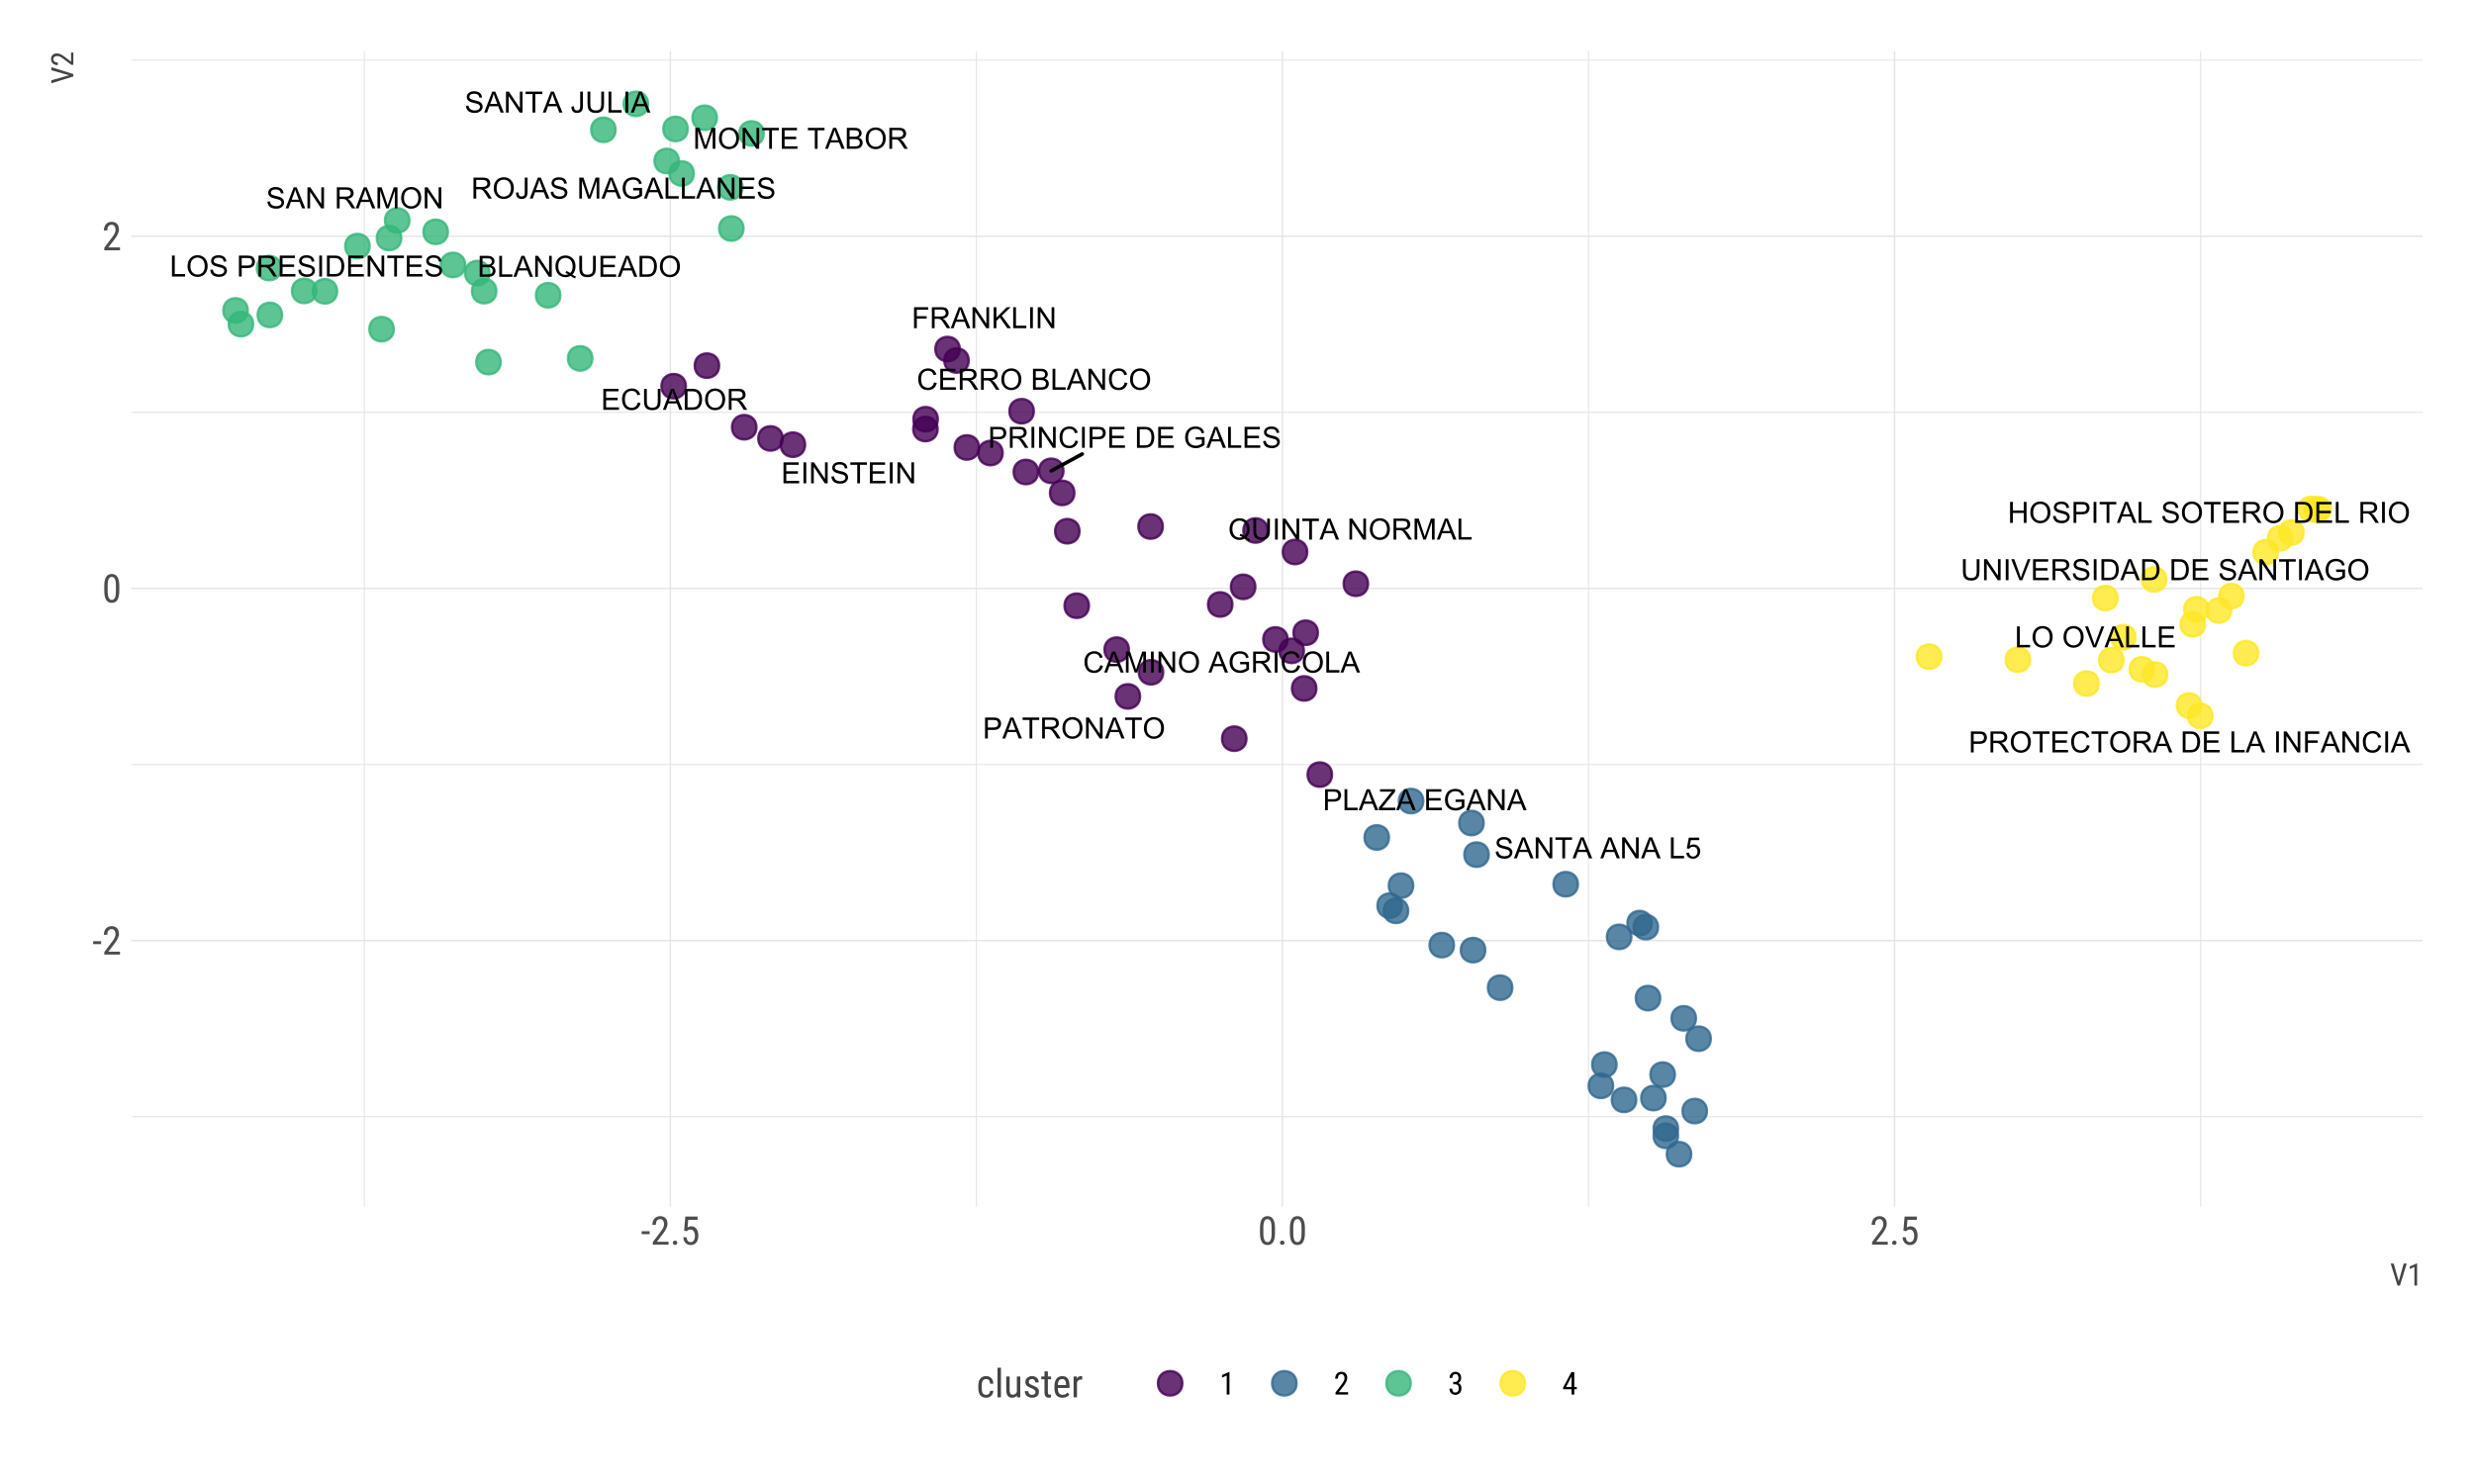 <?xml version="1.0" encoding="UTF-8"?>
<svg xmlns="http://www.w3.org/2000/svg" xmlns:xlink="http://www.w3.org/1999/xlink" width="720pt" height="432pt" viewBox="0 0 720 432" version="1.1">
<defs>
<g>
<symbol overflow="visible" id="glyph0-0">
<path style="stroke:none;" d="M 0.676 0 L 0.676 -6.109 L 5.094 -6.109 L 5.094 -5.391 L 1.484 -5.391 L 1.484 -3.52 L 4.863 -3.52 L 4.863 -2.801 L 1.484 -2.801 L 1.484 -0.723 L 5.234 -0.723 L 5.234 0 Z M 0.676 0 "/>
</symbol>
<symbol overflow="visible" id="glyph0-1">
<path style="stroke:none;" d="M 0.797 0 L 0.797 -6.109 L 1.605 -6.109 L 1.605 0 Z M 0.797 0 "/>
</symbol>
<symbol overflow="visible" id="glyph0-2">
<path style="stroke:none;" d="M 0.648 0 L 0.648 -6.109 L 1.48 -6.109 L 4.688 -1.312 L 4.688 -6.109 L 5.465 -6.109 L 5.465 0 L 4.633 0 L 1.426 -4.801 L 1.426 0 Z M 0.648 0 "/>
</symbol>
<symbol overflow="visible" id="glyph0-3">
<path style="stroke:none;" d="M 0.383 -1.965 L 1.145 -2.031 C 1.176 -1.723 1.262 -1.473 1.398 -1.277 C 1.527 -1.082 1.73 -0.922 2.012 -0.801 C 2.285 -0.68 2.598 -0.621 2.949 -0.621 C 3.254 -0.621 3.527 -0.664 3.766 -0.758 C 4 -0.844 4.176 -0.969 4.293 -1.133 C 4.406 -1.289 4.465 -1.465 4.469 -1.66 C 4.465 -1.848 4.41 -2.016 4.301 -2.16 C 4.188 -2.301 4.004 -2.422 3.75 -2.523 C 3.586 -2.582 3.223 -2.68 2.66 -2.82 C 2.098 -2.953 1.703 -3.082 1.484 -3.199 C 1.188 -3.352 0.973 -3.539 0.832 -3.77 C 0.688 -3.992 0.613 -4.246 0.617 -4.531 C 0.613 -4.836 0.703 -5.125 0.879 -5.395 C 1.051 -5.66 1.305 -5.863 1.645 -6.004 C 1.98 -6.141 2.355 -6.211 2.766 -6.215 C 3.219 -6.211 3.617 -6.137 3.965 -5.996 C 4.309 -5.848 4.574 -5.633 4.762 -5.352 C 4.945 -5.062 5.047 -4.742 5.062 -4.391 L 4.289 -4.332 C 4.246 -4.715 4.102 -5.008 3.863 -5.203 C 3.621 -5.398 3.27 -5.496 2.801 -5.5 C 2.309 -5.496 1.949 -5.406 1.73 -5.23 C 1.504 -5.051 1.395 -4.836 1.395 -4.586 C 1.395 -4.363 1.473 -4.184 1.633 -4.043 C 1.785 -3.902 2.191 -3.754 2.852 -3.605 C 3.508 -3.453 3.961 -3.324 4.207 -3.219 C 4.559 -3.051 4.82 -2.844 4.992 -2.594 C 5.16 -2.34 5.242 -2.051 5.246 -1.727 C 5.242 -1.398 5.148 -1.09 4.965 -0.805 C 4.777 -0.516 4.512 -0.293 4.164 -0.133 C 3.816 0.027 3.426 0.105 2.988 0.105 C 2.434 0.105 1.969 0.027 1.598 -0.137 C 1.223 -0.293 0.93 -0.535 0.719 -0.863 C 0.504 -1.184 0.391 -1.551 0.383 -1.965 Z M 0.383 -1.965 "/>
</symbol>
<symbol overflow="visible" id="glyph0-4">
<path style="stroke:none;" d="M 2.215 0 L 2.215 -5.391 L 0.199 -5.391 L 0.199 -6.109 L 5.043 -6.109 L 5.043 -5.391 L 3.023 -5.391 L 3.023 0 Z M 2.215 0 "/>
</symbol>
<symbol overflow="visible" id="glyph0-5">
<path style="stroke:none;" d="M 5.289 -0.656 C 5.66 -0.395 6.008 -0.203 6.328 -0.086 L 6.09 0.477 C 5.645 0.312 5.207 0.066 4.777 -0.273 C 4.32 -0.02 3.82 0.105 3.277 0.105 C 2.719 0.105 2.219 -0.027 1.77 -0.293 C 1.32 -0.559 0.973 -0.934 0.73 -1.418 C 0.484 -1.902 0.363 -2.445 0.367 -3.055 C 0.363 -3.656 0.484 -4.207 0.734 -4.699 C 0.977 -5.191 1.324 -5.566 1.777 -5.828 C 2.223 -6.086 2.73 -6.215 3.293 -6.219 C 3.855 -6.215 4.363 -6.082 4.816 -5.816 C 5.27 -5.547 5.613 -5.172 5.852 -4.691 C 6.09 -4.207 6.211 -3.664 6.211 -3.059 C 6.211 -2.555 6.133 -2.102 5.98 -1.703 C 5.824 -1.301 5.594 -0.953 5.289 -0.656 Z M 3.508 -1.688 C 3.973 -1.555 4.359 -1.359 4.664 -1.105 C 5.137 -1.535 5.371 -2.188 5.375 -3.059 C 5.371 -3.551 5.289 -3.98 5.121 -4.355 C 4.953 -4.723 4.707 -5.012 4.387 -5.215 C 4.062 -5.418 3.699 -5.52 3.297 -5.523 C 2.691 -5.52 2.191 -5.312 1.793 -4.902 C 1.395 -4.488 1.195 -3.871 1.199 -3.055 C 1.195 -2.258 1.391 -1.648 1.789 -1.223 C 2.18 -0.797 2.684 -0.586 3.297 -0.586 C 3.582 -0.586 3.855 -0.641 4.113 -0.75 C 3.859 -0.914 3.59 -1.031 3.312 -1.102 Z M 3.508 -1.688 "/>
</symbol>
<symbol overflow="visible" id="glyph0-6">
<path style="stroke:none;" d="M 4.668 -6.109 L 5.477 -6.109 L 5.477 -2.578 C 5.473 -1.965 5.402 -1.477 5.266 -1.117 C 5.125 -0.754 4.875 -0.461 4.516 -0.234 C 4.152 -0.008 3.676 0.105 3.09 0.105 C 2.512 0.105 2.043 0.008 1.684 -0.191 C 1.316 -0.387 1.059 -0.672 0.902 -1.047 C 0.746 -1.418 0.668 -1.93 0.672 -2.578 L 0.672 -6.109 L 1.48 -6.109 L 1.48 -2.586 C 1.477 -2.051 1.527 -1.66 1.629 -1.41 C 1.727 -1.156 1.895 -0.961 2.137 -0.828 C 2.375 -0.688 2.668 -0.621 3.016 -0.625 C 3.609 -0.621 4.035 -0.754 4.289 -1.027 C 4.539 -1.293 4.664 -1.812 4.668 -2.586 Z M 4.668 -6.109 "/>
</symbol>
<symbol overflow="visible" id="glyph0-7">
<path style="stroke:none;" d="M -0.012 0 L 2.336 -6.109 L 3.207 -6.109 L 5.707 0 L 4.785 0 L 4.07 -1.852 L 1.516 -1.852 L 0.848 0 Z M 1.75 -2.508 L 3.82 -2.508 L 3.184 -4.203 C 2.984 -4.711 2.84 -5.133 2.75 -5.469 C 2.668 -5.07 2.559 -4.684 2.422 -4.301 Z M 1.75 -2.508 "/>
</symbol>
<symbol overflow="visible" id="glyph0-8">
<path style="stroke:none;" d=""/>
</symbol>
<symbol overflow="visible" id="glyph0-9">
<path style="stroke:none;" d="M 0.414 -2.977 C 0.41 -3.988 0.684 -4.781 1.23 -5.355 C 1.773 -5.93 2.477 -6.215 3.34 -6.219 C 3.902 -6.215 4.41 -6.082 4.863 -5.812 C 5.316 -5.543 5.66 -5.168 5.898 -4.688 C 6.137 -4.203 6.258 -3.656 6.258 -3.047 C 6.258 -2.426 6.129 -1.871 5.879 -1.383 C 5.625 -0.891 5.273 -0.52 4.816 -0.27 C 4.355 -0.02 3.859 0.105 3.336 0.105 C 2.758 0.105 2.246 -0.031 1.793 -0.312 C 1.34 -0.586 0.996 -0.965 0.762 -1.449 C 0.527 -1.926 0.41 -2.438 0.414 -2.977 Z M 1.246 -2.965 C 1.242 -2.227 1.441 -1.645 1.84 -1.223 C 2.234 -0.797 2.73 -0.586 3.332 -0.586 C 3.938 -0.586 4.438 -0.797 4.832 -1.227 C 5.223 -1.652 5.418 -2.262 5.422 -3.051 C 5.418 -3.547 5.336 -3.98 5.168 -4.352 C 5 -4.723 4.754 -5.012 4.43 -5.215 C 4.105 -5.418 3.742 -5.52 3.344 -5.523 C 2.77 -5.52 2.277 -5.324 1.863 -4.934 C 1.449 -4.539 1.242 -3.883 1.246 -2.965 Z M 1.246 -2.965 "/>
</symbol>
<symbol overflow="visible" id="glyph0-10">
<path style="stroke:none;" d="M 0.672 0 L 0.672 -6.109 L 3.379 -6.109 C 3.922 -6.105 4.336 -6.051 4.621 -5.945 C 4.902 -5.832 5.129 -5.637 5.301 -5.363 C 5.469 -5.082 5.555 -4.777 5.555 -4.441 C 5.555 -4.008 5.414 -3.641 5.133 -3.348 C 4.852 -3.047 4.418 -2.859 3.836 -2.781 C 4.047 -2.676 4.207 -2.574 4.32 -2.477 C 4.555 -2.258 4.781 -1.988 4.992 -1.664 L 6.055 0 L 5.039 0 L 4.23 -1.27 C 3.992 -1.633 3.797 -1.914 3.645 -2.113 C 3.492 -2.305 3.355 -2.441 3.234 -2.52 C 3.113 -2.598 2.988 -2.652 2.867 -2.684 C 2.773 -2.703 2.625 -2.711 2.418 -2.715 L 1.48 -2.715 L 1.48 0 Z M 1.48 -3.414 L 3.219 -3.414 C 3.586 -3.41 3.875 -3.449 4.086 -3.527 C 4.289 -3.605 4.449 -3.727 4.559 -3.895 C 4.668 -4.062 4.723 -4.246 4.723 -4.441 C 4.723 -4.73 4.617 -4.965 4.406 -5.152 C 4.195 -5.336 3.863 -5.43 3.414 -5.434 L 1.48 -5.434 Z M 1.48 -3.414 "/>
</symbol>
<symbol overflow="visible" id="glyph0-11">
<path style="stroke:none;" d="M 0.633 0 L 0.633 -6.109 L 1.852 -6.109 L 3.297 -1.785 C 3.426 -1.379 3.523 -1.078 3.59 -0.879 C 3.656 -1.098 3.766 -1.422 3.914 -1.859 L 5.375 -6.109 L 6.465 -6.109 L 6.465 0 L 5.684 0 L 5.684 -5.113 L 3.91 0 L 3.18 0 L 1.414 -5.203 L 1.414 0 Z M 0.633 0 "/>
</symbol>
<symbol overflow="visible" id="glyph0-12">
<path style="stroke:none;" d="M 0.625 0 L 0.625 -6.109 L 1.434 -6.109 L 1.434 -0.723 L 4.441 -0.723 L 4.441 0 Z M 0.625 0 "/>
</symbol>
<symbol overflow="visible" id="glyph0-13">
<path style="stroke:none;" d="M 2.406 0 L 0.039 -6.109 L 0.914 -6.109 L 2.5 -1.672 C 2.625 -1.312 2.73 -0.98 2.82 -0.672 C 2.914 -1.004 3.027 -1.336 3.152 -1.672 L 4.801 -6.109 L 5.625 -6.109 L 3.234 0 Z M 2.406 0 "/>
</symbol>
<symbol overflow="visible" id="glyph0-14">
<path style="stroke:none;" d="M 0.684 0 L 0.684 -6.109 L 1.492 -6.109 L 1.492 -3.602 L 4.668 -3.602 L 4.668 -6.109 L 5.477 -6.109 L 5.477 0 L 4.668 0 L 4.668 -2.879 L 1.492 -2.879 L 1.492 0 Z M 0.684 0 "/>
</symbol>
<symbol overflow="visible" id="glyph0-15">
<path style="stroke:none;" d="M 0.66 0 L 0.66 -6.109 L 2.965 -6.109 C 3.367 -6.105 3.676 -6.086 3.895 -6.051 C 4.191 -6 4.441 -5.906 4.648 -5.766 C 4.848 -5.625 5.012 -5.426 5.137 -5.176 C 5.258 -4.918 5.32 -4.641 5.324 -4.344 C 5.32 -3.82 5.156 -3.383 4.828 -3.023 C 4.496 -2.664 3.898 -2.484 3.035 -2.484 L 1.469 -2.484 L 1.469 0 Z M 1.469 -3.207 L 3.047 -3.207 C 3.57 -3.203 3.941 -3.301 4.16 -3.496 C 4.379 -3.688 4.488 -3.961 4.488 -4.316 C 4.488 -4.57 4.422 -4.789 4.293 -4.973 C 4.164 -5.152 3.996 -5.273 3.785 -5.336 C 3.648 -5.371 3.395 -5.391 3.031 -5.391 L 1.469 -5.391 Z M 1.469 -3.207 "/>
</symbol>
<symbol overflow="visible" id="glyph0-16">
<path style="stroke:none;" d="M 0.66 0 L 0.66 -6.109 L 2.762 -6.109 C 3.234 -6.105 3.598 -6.078 3.852 -6.023 C 4.195 -5.941 4.496 -5.793 4.746 -5.586 C 5.066 -5.309 5.305 -4.961 5.469 -4.539 C 5.625 -4.113 5.707 -3.629 5.711 -3.09 C 5.707 -2.621 5.652 -2.211 5.547 -1.852 C 5.438 -1.492 5.297 -1.195 5.129 -0.965 C 4.957 -0.727 4.773 -0.543 4.574 -0.41 C 4.371 -0.273 4.129 -0.168 3.844 -0.102 C 3.559 -0.031 3.23 0 2.863 0 Z M 1.469 -0.723 L 2.773 -0.723 C 3.172 -0.719 3.488 -0.758 3.719 -0.832 C 3.945 -0.906 4.129 -1.012 4.27 -1.148 C 4.457 -1.34 4.605 -1.598 4.715 -1.922 C 4.82 -2.246 4.875 -2.637 4.875 -3.102 C 4.875 -3.734 4.77 -4.227 4.559 -4.574 C 4.348 -4.914 4.094 -5.145 3.797 -5.266 C 3.578 -5.348 3.227 -5.391 2.75 -5.391 L 1.469 -5.391 Z M 1.469 -0.723 "/>
</symbol>
<symbol overflow="visible" id="glyph0-17">
<path style="stroke:none;" d="M 5.02 -2.141 L 5.828 -1.938 C 5.656 -1.27 5.352 -0.762 4.91 -0.418 C 4.469 -0.066 3.93 0.105 3.297 0.105 C 2.637 0.105 2.102 -0.027 1.688 -0.297 C 1.273 -0.562 0.957 -0.949 0.746 -1.461 C 0.527 -1.969 0.422 -2.516 0.426 -3.102 C 0.422 -3.734 0.543 -4.289 0.789 -4.766 C 1.031 -5.234 1.379 -5.594 1.828 -5.844 C 2.273 -6.086 2.766 -6.211 3.309 -6.215 C 3.918 -6.211 4.434 -6.055 4.852 -5.746 C 5.266 -5.434 5.555 -4.996 5.723 -4.434 L 4.926 -4.246 C 4.781 -4.688 4.574 -5.012 4.309 -5.219 C 4.035 -5.418 3.699 -5.52 3.293 -5.523 C 2.824 -5.52 2.43 -5.406 2.113 -5.184 C 1.797 -4.957 1.574 -4.656 1.449 -4.277 C 1.316 -3.898 1.254 -3.508 1.258 -3.105 C 1.254 -2.582 1.328 -2.125 1.484 -1.742 C 1.633 -1.352 1.871 -1.062 2.191 -0.875 C 2.512 -0.68 2.855 -0.586 3.23 -0.586 C 3.68 -0.586 4.062 -0.715 4.379 -0.977 C 4.691 -1.238 4.906 -1.625 5.02 -2.141 Z M 5.02 -2.141 "/>
</symbol>
<symbol overflow="visible" id="glyph0-18">
<path style="stroke:none;" d="M 3.52 -2.398 L 3.52 -3.113 L 6.105 -3.117 L 6.105 -0.852 C 5.707 -0.531 5.297 -0.293 4.875 -0.133 C 4.453 0.027 4.02 0.105 3.574 0.105 C 2.973 0.105 2.426 -0.023 1.938 -0.281 C 1.445 -0.539 1.074 -0.91 0.828 -1.395 C 0.574 -1.879 0.449 -2.422 0.453 -3.027 C 0.449 -3.617 0.574 -4.172 0.824 -4.691 C 1.07 -5.203 1.43 -5.586 1.898 -5.84 C 2.367 -6.086 2.902 -6.211 3.512 -6.215 C 3.949 -6.211 4.352 -6.141 4.711 -6 C 5.066 -5.855 5.344 -5.656 5.551 -5.402 C 5.75 -5.145 5.906 -4.809 6.016 -4.402 L 5.285 -4.203 C 5.191 -4.508 5.074 -4.754 4.941 -4.934 C 4.801 -5.113 4.609 -5.254 4.359 -5.363 C 4.105 -5.465 3.824 -5.52 3.52 -5.523 C 3.148 -5.52 2.828 -5.461 2.559 -5.352 C 2.289 -5.234 2.07 -5.086 1.906 -4.906 C 1.738 -4.719 1.609 -4.52 1.52 -4.305 C 1.363 -3.926 1.289 -3.516 1.289 -3.074 C 1.289 -2.527 1.383 -2.07 1.57 -1.707 C 1.758 -1.34 2.027 -1.07 2.387 -0.891 C 2.742 -0.711 3.125 -0.621 3.531 -0.625 C 3.879 -0.621 4.219 -0.688 4.555 -0.828 C 4.883 -0.961 5.137 -1.105 5.312 -1.258 L 5.312 -2.398 Z M 3.52 -2.398 "/>
</symbol>
<symbol overflow="visible" id="glyph0-19">
<path style="stroke:none;" d="M 0.699 0 L 0.699 -6.109 L 4.82 -6.109 L 4.82 -5.391 L 1.508 -5.391 L 1.508 -3.496 L 4.375 -3.496 L 4.375 -2.777 L 1.508 -2.777 L 1.508 0 Z M 0.699 0 "/>
</symbol>
<symbol overflow="visible" id="glyph0-20">
<path style="stroke:none;" d="M 0.246 -1.734 L 0.977 -1.832 C 0.992 -1.363 1.078 -1.043 1.238 -0.875 C 1.391 -0.699 1.605 -0.613 1.883 -0.617 C 2.082 -0.613 2.258 -0.66 2.406 -0.754 C 2.551 -0.844 2.652 -0.969 2.711 -1.133 C 2.766 -1.289 2.793 -1.547 2.797 -1.902 L 2.797 -6.109 L 3.605 -6.109 L 3.605 -1.945 C 3.602 -1.434 3.539 -1.035 3.418 -0.758 C 3.293 -0.473 3.098 -0.258 2.832 -0.113 C 2.559 0.035 2.246 0.105 1.887 0.105 C 1.348 0.105 0.938 -0.047 0.656 -0.355 C 0.371 -0.664 0.234 -1.125 0.246 -1.734 Z M 0.246 -1.734 "/>
</symbol>
<symbol overflow="visible" id="glyph0-21">
<path style="stroke:none;" d="M 0.625 0 L 0.625 -6.109 L 1.434 -6.109 L 1.434 -3.078 L 4.469 -6.109 L 5.562 -6.109 L 3 -3.633 L 5.676 0 L 4.609 0 L 2.434 -3.094 L 1.434 -2.117 L 1.434 0 Z M 0.625 0 "/>
</symbol>
<symbol overflow="visible" id="glyph0-22">
<path style="stroke:none;" d="M 0.172 0 L 0.172 -0.75 L 3.301 -4.664 C 3.52 -4.941 3.73 -5.184 3.934 -5.391 L 0.523 -5.391 L 0.523 -6.109 L 4.902 -6.109 L 4.902 -5.391 L 1.473 -1.148 L 1.102 -0.723 L 5 -0.723 L 5 0 Z M 0.172 0 "/>
</symbol>
<symbol overflow="visible" id="glyph0-23">
<path style="stroke:none;" d="M 0.625 0 L 0.625 -6.109 L 2.918 -6.109 C 3.383 -6.105 3.754 -6.043 4.039 -5.922 C 4.32 -5.797 4.543 -5.605 4.703 -5.352 C 4.859 -5.094 4.938 -4.828 4.941 -4.547 C 4.938 -4.285 4.867 -4.039 4.73 -3.809 C 4.586 -3.578 4.375 -3.391 4.09 -3.25 C 4.457 -3.141 4.738 -2.957 4.941 -2.695 C 5.137 -2.434 5.238 -2.125 5.238 -1.77 C 5.238 -1.484 5.176 -1.219 5.055 -0.973 C 4.934 -0.727 4.785 -0.535 4.609 -0.402 C 4.43 -0.266 4.207 -0.164 3.941 -0.102 C 3.672 -0.031 3.344 0 2.953 0 Z M 1.434 -3.543 L 2.754 -3.543 C 3.113 -3.539 3.371 -3.562 3.527 -3.613 C 3.73 -3.672 3.883 -3.773 3.992 -3.918 C 4.094 -4.055 4.148 -4.234 4.148 -4.453 C 4.148 -4.652 4.098 -4.828 4 -4.984 C 3.902 -5.137 3.762 -5.242 3.582 -5.305 C 3.398 -5.359 3.09 -5.391 2.656 -5.391 L 1.434 -5.391 Z M 1.434 -0.723 L 2.953 -0.723 C 3.215 -0.719 3.398 -0.73 3.504 -0.75 C 3.691 -0.781 3.848 -0.836 3.973 -0.918 C 4.098 -0.992 4.199 -1.105 4.281 -1.258 C 4.359 -1.402 4.398 -1.574 4.402 -1.77 C 4.398 -1.996 4.34 -2.191 4.227 -2.363 C 4.105 -2.527 3.945 -2.648 3.738 -2.719 C 3.531 -2.785 3.234 -2.816 2.848 -2.82 L 1.434 -2.82 Z M 1.434 -0.723 "/>
</symbol>
<symbol overflow="visible" id="glyph0-24">
<path style="stroke:none;" d="M 0.355 -1.602 L 1.141 -1.668 C 1.199 -1.281 1.336 -0.992 1.547 -0.801 C 1.758 -0.605 2.012 -0.508 2.316 -0.512 C 2.676 -0.508 2.984 -0.645 3.234 -0.918 C 3.484 -1.188 3.609 -1.551 3.609 -2.004 C 3.609 -2.434 3.488 -2.77 3.246 -3.016 C 3.004 -3.262 2.688 -3.387 2.305 -3.387 C 2.059 -3.387 1.84 -3.332 1.648 -3.223 C 1.453 -3.113 1.301 -2.969 1.191 -2.797 L 0.488 -2.887 L 1.078 -6.027 L 4.117 -6.027 L 4.117 -5.309 L 1.68 -5.309 L 1.352 -3.668 C 1.715 -3.922 2.098 -4.047 2.504 -4.051 C 3.035 -4.047 3.488 -3.863 3.855 -3.496 C 4.223 -3.125 4.406 -2.648 4.406 -2.07 C 4.406 -1.516 4.242 -1.039 3.922 -0.637 C 3.527 -0.141 2.992 0.105 2.316 0.105 C 1.758 0.105 1.305 -0.047 0.957 -0.359 C 0.602 -0.668 0.402 -1.082 0.355 -1.602 Z M 0.355 -1.602 "/>
</symbol>
<symbol overflow="visible" id="glyph1-0">
<path style="stroke:none;" d="M 2.582 -3.051 L 0.266 -3.051 L 0.266 -3.898 L 2.582 -3.898 Z M 2.582 -3.051 "/>
</symbol>
<symbol overflow="visible" id="glyph1-1">
<path style="stroke:none;" d="M 5.227 0 L 0.656 0 L 0.656 -0.746 L 2.902 -3.723 C 3.105 -3.992 3.277 -4.234 3.41 -4.445 C 3.543 -4.652 3.645 -4.844 3.723 -5.023 C 3.797 -5.195 3.852 -5.359 3.883 -5.512 C 3.91 -5.66 3.926 -5.816 3.926 -5.977 C 3.926 -6.176 3.898 -6.363 3.852 -6.543 C 3.797 -6.719 3.727 -6.875 3.637 -7.008 C 3.543 -7.137 3.43 -7.238 3.293 -7.316 C 3.156 -7.391 3 -7.43 2.824 -7.434 C 2.594 -7.43 2.395 -7.387 2.234 -7.309 C 2.07 -7.223 1.938 -7.109 1.832 -6.969 C 1.723 -6.82 1.645 -6.645 1.598 -6.441 C 1.547 -6.234 1.523 -6.012 1.523 -5.766 L 0.527 -5.766 C 0.527 -6.109 0.574 -6.434 0.672 -6.742 C 0.77 -7.047 0.914 -7.316 1.105 -7.547 C 1.293 -7.773 1.531 -7.953 1.82 -8.09 C 2.105 -8.219 2.441 -8.285 2.824 -8.289 C 3.152 -8.285 3.445 -8.23 3.707 -8.129 C 3.965 -8.02 4.184 -7.871 4.367 -7.684 C 4.543 -7.488 4.684 -7.258 4.781 -6.988 C 4.875 -6.719 4.922 -6.422 4.926 -6.098 C 4.922 -5.855 4.887 -5.613 4.824 -5.371 C 4.754 -5.125 4.664 -4.883 4.551 -4.645 C 4.434 -4.402 4.301 -4.164 4.148 -3.926 C 3.992 -3.688 3.828 -3.453 3.66 -3.23 L 1.844 -0.848 L 5.227 -0.848 Z M 5.227 0 "/>
</symbol>
<symbol overflow="visible" id="glyph1-2">
<path style="stroke:none;" d="M 5.027 -3.488 C 5.027 -2.812 4.973 -2.25 4.871 -1.793 C 4.766 -1.332 4.621 -0.961 4.434 -0.68 C 4.242 -0.398 4.012 -0.195 3.742 -0.07 C 3.473 0.051 3.172 0.109 2.84 0.113 C 2.508 0.109 2.207 0.051 1.941 -0.07 C 1.668 -0.195 1.438 -0.398 1.25 -0.68 C 1.055 -0.961 0.906 -1.332 0.801 -1.793 C 0.695 -2.25 0.645 -2.812 0.645 -3.488 L 0.645 -4.734 C 0.645 -5.402 0.695 -5.961 0.801 -6.418 C 0.906 -6.867 1.055 -7.234 1.246 -7.512 C 1.434 -7.789 1.664 -7.988 1.934 -8.109 C 2.199 -8.227 2.496 -8.285 2.828 -8.289 C 3.16 -8.285 3.461 -8.227 3.73 -8.109 C 4 -7.988 4.23 -7.789 4.422 -7.512 C 4.613 -7.234 4.762 -6.867 4.867 -6.418 C 4.973 -5.961 5.027 -5.402 5.027 -4.734 Z M 4.031 -4.906 C 4.031 -5.363 4.004 -5.754 3.953 -6.078 C 3.898 -6.398 3.82 -6.66 3.723 -6.863 C 3.617 -7.059 3.492 -7.203 3.344 -7.297 C 3.191 -7.383 3.02 -7.43 2.828 -7.434 C 2.637 -7.43 2.469 -7.383 2.32 -7.297 C 2.172 -7.203 2.047 -7.059 1.949 -6.863 C 1.844 -6.66 1.766 -6.398 1.715 -6.078 C 1.656 -5.754 1.629 -5.363 1.633 -4.906 L 1.633 -3.324 C 1.629 -2.863 1.656 -2.473 1.715 -2.148 C 1.766 -1.816 1.844 -1.547 1.949 -1.34 C 2.051 -1.129 2.176 -0.977 2.328 -0.879 C 2.477 -0.781 2.648 -0.73 2.84 -0.734 C 3.031 -0.73 3.203 -0.781 3.355 -0.879 C 3.504 -0.977 3.629 -1.129 3.73 -1.34 C 3.828 -1.547 3.902 -1.816 3.953 -2.148 C 4.004 -2.473 4.031 -2.863 4.031 -3.324 Z M 4.031 -4.906 "/>
</symbol>
<symbol overflow="visible" id="glyph1-3">
<path style="stroke:none;" d="M 0.809 -0.543 C 0.809 -0.719 0.859 -0.867 0.969 -0.992 C 1.07 -1.109 1.23 -1.172 1.449 -1.172 C 1.66 -1.172 1.824 -1.109 1.934 -0.992 C 2.043 -0.867 2.098 -0.719 2.102 -0.543 C 2.098 -0.367 2.043 -0.223 1.934 -0.109 C 1.824 0.004 1.66 0.059 1.449 0.062 C 1.23 0.059 1.07 0.004 0.969 -0.109 C 0.859 -0.223 0.809 -0.367 0.809 -0.543 Z M 0.809 -0.543 "/>
</symbol>
<symbol overflow="visible" id="glyph1-4">
<path style="stroke:none;" d="M 1.062 -4.098 L 1.414 -8.176 L 4.969 -8.176 L 4.969 -7.215 L 2.25 -7.215 L 2.062 -4.984 C 2.184 -5.07 2.332 -5.152 2.516 -5.227 C 2.695 -5.301 2.906 -5.336 3.148 -5.34 C 3.465 -5.336 3.754 -5.273 4.008 -5.145 C 4.262 -5.016 4.477 -4.832 4.652 -4.594 C 4.824 -4.355 4.957 -4.066 5.055 -3.734 C 5.145 -3.395 5.191 -3.02 5.195 -2.605 C 5.191 -2.211 5.145 -1.848 5.055 -1.52 C 4.961 -1.184 4.824 -0.898 4.641 -0.66 C 4.453 -0.414 4.219 -0.223 3.945 -0.09 C 3.664 0.047 3.344 0.109 2.977 0.113 C 2.695 0.109 2.43 0.066 2.18 -0.023 C 1.93 -0.117 1.707 -0.254 1.52 -0.441 C 1.324 -0.625 1.168 -0.863 1.043 -1.148 C 0.918 -1.434 0.84 -1.766 0.812 -2.152 L 1.746 -2.152 C 1.801 -1.68 1.934 -1.328 2.148 -1.09 C 2.355 -0.852 2.633 -0.73 2.977 -0.734 C 3.164 -0.73 3.336 -0.773 3.492 -0.863 C 3.645 -0.945 3.773 -1.07 3.879 -1.234 C 3.984 -1.395 4.062 -1.59 4.121 -1.82 C 4.176 -2.051 4.207 -2.309 4.207 -2.594 C 4.207 -2.848 4.176 -3.086 4.117 -3.309 C 4.059 -3.527 3.977 -3.719 3.867 -3.883 C 3.758 -4.043 3.621 -4.172 3.461 -4.266 C 3.297 -4.359 3.113 -4.406 2.91 -4.406 C 2.766 -4.406 2.645 -4.395 2.547 -4.371 C 2.445 -4.348 2.355 -4.312 2.281 -4.266 C 2.203 -4.219 2.133 -4.164 2.066 -4.102 C 1.996 -4.035 1.926 -3.961 1.852 -3.887 Z M 1.062 -4.098 "/>
</symbol>
<symbol overflow="visible" id="glyph1-5">
<path style="stroke:none;" d="M 2.852 -0.734 C 2.996 -0.73 3.133 -0.754 3.266 -0.801 C 3.395 -0.844 3.512 -0.914 3.617 -1.012 C 3.715 -1.105 3.797 -1.227 3.859 -1.379 C 3.918 -1.523 3.953 -1.703 3.969 -1.914 L 4.906 -1.914 C 4.891 -1.609 4.828 -1.332 4.719 -1.086 C 4.602 -0.836 4.453 -0.625 4.27 -0.445 C 4.082 -0.266 3.867 -0.125 3.625 -0.031 C 3.379 0.066 3.121 0.109 2.852 0.113 C 2.457 0.109 2.113 0.051 1.824 -0.078 C 1.531 -0.203 1.293 -0.387 1.105 -0.629 C 0.914 -0.863 0.773 -1.156 0.68 -1.508 C 0.586 -1.852 0.539 -2.25 0.539 -2.695 L 0.539 -3.379 C 0.539 -3.82 0.586 -4.215 0.68 -4.562 C 0.773 -4.906 0.914 -5.199 1.105 -5.441 C 1.293 -5.68 1.531 -5.863 1.824 -5.996 C 2.109 -6.121 2.453 -6.188 2.848 -6.188 C 3.152 -6.188 3.43 -6.137 3.68 -6.039 C 3.93 -5.938 4.141 -5.793 4.32 -5.605 C 4.492 -5.414 4.633 -5.184 4.738 -4.914 C 4.836 -4.637 4.891 -4.328 4.906 -3.988 L 3.969 -3.988 C 3.945 -4.434 3.84 -4.77 3.648 -4.996 C 3.453 -5.219 3.188 -5.332 2.848 -5.336 C 2.582 -5.332 2.363 -5.285 2.199 -5.195 C 2.027 -5.098 1.895 -4.965 1.801 -4.797 C 1.699 -4.625 1.629 -4.422 1.59 -4.184 C 1.547 -3.941 1.527 -3.672 1.531 -3.379 L 1.531 -2.695 C 1.527 -2.395 1.547 -2.121 1.586 -1.883 C 1.621 -1.641 1.691 -1.438 1.793 -1.266 C 1.891 -1.094 2.023 -0.961 2.195 -0.871 C 2.363 -0.777 2.582 -0.73 2.852 -0.734 Z M 2.852 -0.734 "/>
</symbol>
<symbol overflow="visible" id="glyph1-6">
<path style="stroke:none;" d="M 1.812 0 L 0.82 0 L 0.82 -8.625 L 1.812 -8.625 Z M 1.812 0 "/>
</symbol>
<symbol overflow="visible" id="glyph1-7">
<path style="stroke:none;" d="M 3.84 -0.535 C 3.68 -0.324 3.484 -0.164 3.246 -0.055 C 3.008 0.059 2.723 0.109 2.398 0.113 C 2.145 0.109 1.918 0.07 1.711 -0.012 C 1.504 -0.098 1.328 -0.23 1.184 -0.41 C 1.035 -0.59 0.922 -0.824 0.844 -1.113 C 0.762 -1.398 0.719 -1.742 0.723 -2.152 L 0.723 -6.074 L 1.711 -6.074 L 1.711 -2.141 C 1.711 -1.863 1.734 -1.637 1.785 -1.461 C 1.836 -1.281 1.902 -1.141 1.984 -1.039 C 2.062 -0.934 2.152 -0.863 2.258 -0.828 C 2.359 -0.785 2.465 -0.766 2.566 -0.77 C 2.895 -0.766 3.156 -0.84 3.355 -0.988 C 3.555 -1.133 3.707 -1.328 3.812 -1.578 L 3.812 -6.074 L 4.805 -6.074 L 4.805 0 L 3.863 0 Z M 3.84 -0.535 "/>
</symbol>
<symbol overflow="visible" id="glyph1-8">
<path style="stroke:none;" d="M 3.695 -1.555 C 3.691 -1.664 3.672 -1.766 3.633 -1.859 C 3.59 -1.949 3.52 -2.039 3.43 -2.125 C 3.332 -2.207 3.211 -2.289 3.066 -2.375 C 2.918 -2.453 2.738 -2.543 2.52 -2.645 C 2.238 -2.758 1.984 -2.875 1.766 -2.988 C 1.539 -3.098 1.352 -3.219 1.203 -3.359 C 1.047 -3.492 0.934 -3.652 0.855 -3.832 C 0.773 -4.008 0.73 -4.219 0.734 -4.465 C 0.73 -4.703 0.777 -4.926 0.871 -5.137 C 0.961 -5.344 1.09 -5.527 1.262 -5.684 C 1.426 -5.84 1.629 -5.961 1.867 -6.051 C 2.102 -6.141 2.367 -6.188 2.66 -6.188 C 2.965 -6.188 3.238 -6.141 3.484 -6.047 C 3.727 -5.953 3.934 -5.82 4.105 -5.656 C 4.273 -5.484 4.402 -5.289 4.492 -5.07 C 4.578 -4.844 4.621 -4.605 4.625 -4.348 L 3.641 -4.348 C 3.637 -4.469 3.617 -4.586 3.574 -4.707 C 3.527 -4.824 3.461 -4.93 3.383 -5.023 C 3.297 -5.113 3.195 -5.191 3.078 -5.25 C 2.953 -5.305 2.816 -5.332 2.66 -5.336 C 2.492 -5.332 2.348 -5.309 2.23 -5.266 C 2.109 -5.215 2.012 -5.152 1.941 -5.078 C 1.863 -5 1.809 -4.91 1.777 -4.812 C 1.738 -4.707 1.723 -4.602 1.723 -4.496 C 1.723 -4.379 1.738 -4.285 1.77 -4.207 C 1.801 -4.125 1.855 -4.047 1.938 -3.98 C 2.012 -3.906 2.117 -3.836 2.258 -3.766 C 2.391 -3.691 2.566 -3.609 2.785 -3.52 C 3.09 -3.398 3.363 -3.277 3.602 -3.156 C 3.836 -3.035 4.035 -2.902 4.199 -2.758 C 4.359 -2.613 4.48 -2.449 4.562 -2.266 C 4.645 -2.082 4.688 -1.871 4.688 -1.629 C 4.688 -1.363 4.637 -1.121 4.543 -0.906 C 4.445 -0.691 4.312 -0.508 4.137 -0.355 C 3.961 -0.203 3.75 -0.086 3.504 -0.008 C 3.254 0.074 2.98 0.109 2.684 0.113 C 2.34 0.109 2.035 0.059 1.77 -0.047 C 1.504 -0.152 1.281 -0.293 1.102 -0.473 C 0.922 -0.648 0.785 -0.855 0.691 -1.09 C 0.598 -1.32 0.551 -1.559 0.555 -1.812 L 1.555 -1.812 C 1.559 -1.594 1.598 -1.418 1.672 -1.285 C 1.742 -1.145 1.832 -1.035 1.941 -0.953 C 2.043 -0.871 2.164 -0.812 2.297 -0.781 C 2.426 -0.746 2.555 -0.73 2.684 -0.734 C 3.012 -0.73 3.262 -0.805 3.438 -0.957 C 3.605 -1.102 3.691 -1.301 3.695 -1.555 Z M 3.695 -1.555 "/>
</symbol>
<symbol overflow="visible" id="glyph1-9">
<path style="stroke:none;" d="M 2.043 -7.547 L 2.043 -6.074 L 2.961 -6.074 L 2.961 -5.273 L 2.043 -5.273 L 2.043 -1.504 C 2.039 -1.344 2.055 -1.219 2.086 -1.125 C 2.117 -1.031 2.156 -0.957 2.207 -0.902 C 2.254 -0.848 2.309 -0.812 2.371 -0.797 C 2.43 -0.781 2.496 -0.773 2.566 -0.773 C 2.633 -0.773 2.707 -0.781 2.789 -0.797 C 2.871 -0.812 2.93 -0.828 2.965 -0.844 L 2.953 0 C 2.883 0.023 2.793 0.047 2.684 0.074 C 2.574 0.098 2.434 0.109 2.262 0.113 C 2.102 0.109 1.945 0.082 1.801 0.031 C 1.652 -0.023 1.527 -0.109 1.418 -0.242 C 1.309 -0.367 1.219 -0.535 1.152 -0.742 C 1.086 -0.949 1.055 -1.207 1.055 -1.512 L 1.055 -5.273 L 0.129 -5.273 L 0.129 -6.074 L 1.055 -6.074 L 1.055 -7.547 Z M 2.043 -7.547 "/>
</symbol>
<symbol overflow="visible" id="glyph1-10">
<path style="stroke:none;" d="M 2.914 0.113 C 2.547 0.109 2.219 0.059 1.93 -0.051 C 1.633 -0.156 1.387 -0.32 1.188 -0.547 C 0.98 -0.766 0.824 -1.047 0.719 -1.391 C 0.605 -1.727 0.551 -2.133 0.555 -2.602 L 0.555 -3.285 C 0.551 -3.816 0.613 -4.27 0.746 -4.641 C 0.871 -5.008 1.039 -5.305 1.25 -5.539 C 1.453 -5.766 1.691 -5.934 1.965 -6.035 C 2.23 -6.137 2.512 -6.188 2.801 -6.188 C 3.184 -6.188 3.508 -6.125 3.777 -6 C 4.047 -5.875 4.27 -5.688 4.441 -5.445 C 4.613 -5.199 4.738 -4.902 4.816 -4.547 C 4.895 -4.191 4.934 -3.781 4.938 -3.32 L 4.938 -2.742 L 1.543 -2.742 L 1.543 -2.602 C 1.539 -1.945 1.664 -1.469 1.91 -1.176 C 2.156 -0.879 2.508 -0.73 2.969 -0.734 C 3.137 -0.73 3.289 -0.75 3.426 -0.785 C 3.559 -0.816 3.684 -0.863 3.797 -0.93 C 3.906 -0.988 4.008 -1.062 4.105 -1.148 C 4.195 -1.23 4.281 -1.32 4.367 -1.426 L 4.887 -0.797 C 4.801 -0.68 4.699 -0.566 4.586 -0.461 C 4.469 -0.348 4.332 -0.25 4.172 -0.172 C 4.008 -0.086 3.82 -0.023 3.617 0.031 C 3.406 0.082 3.172 0.109 2.914 0.113 Z M 2.801 -5.336 C 2.629 -5.332 2.469 -5.305 2.324 -5.254 C 2.176 -5.199 2.047 -5.105 1.938 -4.977 C 1.824 -4.84 1.734 -4.664 1.672 -4.441 C 1.602 -4.215 1.562 -3.93 1.551 -3.594 L 3.941 -3.594 L 3.941 -3.727 C 3.93 -3.961 3.906 -4.176 3.867 -4.375 C 3.828 -4.57 3.766 -4.738 3.68 -4.883 C 3.594 -5.023 3.48 -5.137 3.34 -5.215 C 3.199 -5.293 3.02 -5.332 2.801 -5.336 Z M 2.801 -5.336 "/>
</symbol>
<symbol overflow="visible" id="glyph1-11">
<path style="stroke:none;" d="M 3.25 -5.145 C 3.168 -5.156 3.094 -5.164 3.031 -5.172 C 2.961 -5.176 2.887 -5.18 2.801 -5.184 C 2.531 -5.18 2.309 -5.105 2.137 -4.957 C 1.961 -4.809 1.828 -4.605 1.734 -4.348 L 1.734 0 L 0.742 0 L 0.742 -6.074 L 1.707 -6.074 L 1.723 -5.457 C 1.848 -5.68 2 -5.859 2.188 -5.992 C 2.367 -6.121 2.59 -6.188 2.852 -6.188 C 2.879 -6.188 2.914 -6.184 2.957 -6.18 C 2.992 -6.172 3.031 -6.164 3.07 -6.16 C 3.109 -6.148 3.145 -6.141 3.176 -6.133 C 3.207 -6.121 3.23 -6.113 3.246 -6.109 Z M 3.25 -5.145 "/>
</symbol>
<symbol overflow="visible" id="glyph2-0">
<path style="stroke:none;" d="M 2.52 -1.234 L 3.98 -6.398 L 4.863 -6.398 L 2.875 0 L 2.172 0 L 0.184 -6.398 L 1.062 -6.398 Z M 2.52 -1.234 "/>
</symbol>
<symbol overflow="visible" id="glyph2-1">
<path style="stroke:none;" d="M 2.828 0 L 2.047 0 L 2.047 -5.418 L 0.703 -4.816 L 0.703 -5.555 L 2.707 -6.43 L 2.828 -6.43 Z M 2.828 0 "/>
</symbol>
<symbol overflow="visible" id="glyph3-0">
<path style="stroke:none;" d="M -1.234 -2.52 L -6.398 -3.98 L -6.398 -4.863 L 0 -2.875 L 0 -2.172 L -6.398 -0.184 L -6.398 -1.062 Z M -1.234 -2.52 "/>
</symbol>
<symbol overflow="visible" id="glyph3-1">
<path style="stroke:none;" d="M 0 -4.09 L 0 -0.516 L -0.586 -0.516 L -2.914 -2.273 C -3.125 -2.434 -3.316 -2.562 -3.48 -2.668 C -3.645 -2.77 -3.793 -2.852 -3.93 -2.914 C -4.066 -2.973 -4.195 -3.016 -4.312 -3.039 C -4.43 -3.059 -4.551 -3.07 -4.676 -3.07 C -4.832 -3.07 -4.98 -3.051 -5.121 -3.012 C -5.262 -2.973 -5.383 -2.918 -5.484 -2.848 C -5.586 -2.773 -5.664 -2.684 -5.727 -2.578 C -5.785 -2.469 -5.816 -2.344 -5.82 -2.211 C -5.816 -2.027 -5.785 -1.875 -5.723 -1.75 C -5.656 -1.621 -5.566 -1.516 -5.453 -1.434 C -5.336 -1.348 -5.199 -1.285 -5.043 -1.25 C -4.883 -1.207 -4.707 -1.188 -4.512 -1.191 L -4.512 -0.414 C -4.781 -0.41 -5.035 -0.449 -5.277 -0.527 C -5.516 -0.602 -5.727 -0.711 -5.906 -0.863 C -6.086 -1.012 -6.227 -1.199 -6.328 -1.426 C -6.43 -1.645 -6.48 -1.906 -6.484 -2.211 C -6.48 -2.465 -6.441 -2.695 -6.363 -2.902 C -6.281 -3.102 -6.164 -3.273 -6.016 -3.418 C -5.863 -3.555 -5.684 -3.664 -5.473 -3.742 C -5.262 -3.816 -5.027 -3.855 -4.773 -3.855 C -4.582 -3.855 -4.395 -3.828 -4.207 -3.777 C -4.016 -3.723 -3.824 -3.652 -3.637 -3.562 C -3.445 -3.473 -3.258 -3.367 -3.074 -3.246 C -2.887 -3.125 -2.703 -2.996 -2.527 -2.867 L -0.664 -1.441 L -0.664 -4.09 Z M 0 -4.09 "/>
</symbol>
<symbol overflow="visible" id="glyph4-0">
<path style="stroke:none;" d="M 2.895 0 L 2.094 0 L 2.094 -5.539 L 0.719 -4.922 L 0.719 -5.68 L 2.766 -6.57 L 2.895 -6.57 Z M 2.895 0 "/>
</symbol>
<symbol overflow="visible" id="glyph4-1">
<path style="stroke:none;" d="M 4.184 0 L 0.527 0 L 0.527 -0.598 L 2.324 -2.977 C 2.484 -3.195 2.617 -3.387 2.727 -3.555 C 2.828 -3.723 2.914 -3.875 2.98 -4.016 C 3.039 -4.152 3.082 -4.285 3.105 -4.406 C 3.129 -4.527 3.141 -4.652 3.141 -4.781 C 3.141 -4.941 3.121 -5.09 3.082 -5.234 C 3.043 -5.375 2.984 -5.5 2.91 -5.605 C 2.832 -5.707 2.738 -5.789 2.633 -5.855 C 2.52 -5.914 2.395 -5.945 2.258 -5.949 C 2.07 -5.945 1.914 -5.914 1.789 -5.848 C 1.656 -5.781 1.551 -5.688 1.465 -5.574 C 1.379 -5.453 1.316 -5.312 1.277 -5.152 C 1.238 -4.988 1.219 -4.809 1.219 -4.613 L 0.422 -4.613 C 0.422 -4.887 0.461 -5.148 0.539 -5.395 C 0.617 -5.637 0.73 -5.852 0.883 -6.035 C 1.035 -6.219 1.227 -6.363 1.457 -6.469 C 1.684 -6.574 1.949 -6.625 2.258 -6.629 C 2.52 -6.625 2.758 -6.586 2.969 -6.504 C 3.176 -6.418 3.352 -6.297 3.496 -6.148 C 3.637 -5.992 3.746 -5.809 3.824 -5.594 C 3.898 -5.375 3.938 -5.137 3.941 -4.879 C 3.938 -4.684 3.91 -4.488 3.859 -4.297 C 3.805 -4.102 3.73 -3.91 3.641 -3.715 C 3.547 -3.52 3.441 -3.328 3.32 -3.141 C 3.195 -2.949 3.066 -2.762 2.93 -2.582 L 1.473 -0.68 L 4.184 -0.68 Z M 4.184 0 "/>
</symbol>
<symbol overflow="visible" id="glyph4-2">
<path style="stroke:none;" d="M 1.539 -3.676 L 2.059 -3.676 C 2.223 -3.672 2.371 -3.699 2.504 -3.758 C 2.629 -3.812 2.734 -3.891 2.816 -3.992 C 2.898 -4.09 2.961 -4.211 3.004 -4.348 C 3.043 -4.484 3.062 -4.633 3.066 -4.797 C 3.062 -5.168 2.988 -5.453 2.844 -5.652 C 2.695 -5.848 2.477 -5.945 2.18 -5.949 C 2.039 -5.945 1.91 -5.918 1.797 -5.867 C 1.684 -5.812 1.59 -5.738 1.512 -5.645 C 1.434 -5.543 1.371 -5.426 1.332 -5.289 C 1.285 -5.148 1.266 -4.992 1.266 -4.824 L 0.477 -4.824 C 0.473 -5.074 0.512 -5.312 0.594 -5.531 C 0.672 -5.75 0.789 -5.938 0.938 -6.102 C 1.086 -6.262 1.262 -6.391 1.473 -6.488 C 1.68 -6.578 1.918 -6.625 2.18 -6.629 C 2.43 -6.625 2.656 -6.586 2.863 -6.508 C 3.066 -6.426 3.242 -6.309 3.395 -6.16 C 3.539 -6.004 3.656 -5.812 3.738 -5.582 C 3.816 -5.352 3.855 -5.086 3.859 -4.781 C 3.855 -4.656 3.84 -4.523 3.812 -4.391 C 3.777 -4.254 3.727 -4.125 3.66 -3.996 C 3.59 -3.867 3.504 -3.746 3.398 -3.637 C 3.289 -3.523 3.156 -3.43 3.008 -3.355 C 3.191 -3.285 3.348 -3.195 3.469 -3.082 C 3.586 -2.969 3.68 -2.844 3.75 -2.707 C 3.82 -2.57 3.867 -2.426 3.895 -2.273 C 3.918 -2.117 3.93 -1.965 3.934 -1.824 C 3.93 -1.516 3.887 -1.246 3.797 -1.008 C 3.707 -0.77 3.582 -0.57 3.43 -0.41 C 3.27 -0.246 3.086 -0.121 2.871 -0.039 C 2.656 0.047 2.422 0.086 2.176 0.09 C 1.926 0.086 1.699 0.051 1.488 -0.027 C 1.277 -0.105 1.094 -0.223 0.938 -0.379 C 0.781 -0.531 0.66 -0.723 0.574 -0.949 C 0.484 -1.176 0.438 -1.434 0.441 -1.727 L 1.234 -1.727 C 1.23 -1.551 1.25 -1.395 1.297 -1.258 C 1.336 -1.117 1.398 -0.996 1.48 -0.898 C 1.562 -0.797 1.66 -0.723 1.777 -0.668 C 1.887 -0.613 2.02 -0.586 2.176 -0.59 C 2.465 -0.586 2.699 -0.688 2.879 -0.891 C 3.051 -1.09 3.141 -1.395 3.145 -1.805 C 3.141 -2.211 3.043 -2.512 2.852 -2.707 C 2.656 -2.898 2.391 -2.992 2.059 -2.996 L 1.539 -2.996 Z M 1.539 -3.676 "/>
</symbol>
<symbol overflow="visible" id="glyph4-3">
<path style="stroke:none;" d="M 3.535 -2.195 L 4.262 -2.195 L 4.262 -1.52 L 3.535 -1.52 L 3.535 0 L 2.742 0 L 2.742 -1.52 L 0.27 -1.52 L 0.27 -2.008 L 2.699 -6.539 L 3.535 -6.539 Z M 1.148 -2.195 L 2.742 -2.195 L 2.742 -5.305 L 2.699 -5.223 Z M 1.148 -2.195 "/>
</symbol>
</g>
<clipPath id="clip1">
  <path d="M 38.242 14.945 L 706.059 14.945 L 706.059 352.281 L 38.242 352.281 Z M 38.242 14.945 "/>
</clipPath>
</defs>
<g id="surface92">
<rect x="0" y="0" width="720" height="432" style="fill:rgb(100%,100%,100%);fill-opacity:1;stroke:none;"/>
<g clip-path="url(#clip1)" clip-rule="nonzero">
<path style="fill:none;stroke-width:0.32;stroke-linecap:butt;stroke-linejoin:round;stroke:rgb(89.804%,89.804%,89.804%);stroke-opacity:1;stroke-miterlimit:10;" d="M 38.242 325.062 L 705.055 325.062 "/>
<path style="fill:none;stroke-width:0.32;stroke-linecap:butt;stroke-linejoin:round;stroke:rgb(89.804%,89.804%,89.804%);stroke-opacity:1;stroke-miterlimit:10;" d="M 38.242 222.547 L 705.055 222.547 "/>
<path style="fill:none;stroke-width:0.32;stroke-linecap:butt;stroke-linejoin:round;stroke:rgb(89.804%,89.804%,89.804%);stroke-opacity:1;stroke-miterlimit:10;" d="M 38.242 120.027 L 705.055 120.027 "/>
<path style="fill:none;stroke-width:0.32;stroke-linecap:butt;stroke-linejoin:round;stroke:rgb(89.804%,89.804%,89.804%);stroke-opacity:1;stroke-miterlimit:10;" d="M 38.242 17.512 L 705.055 17.512 "/>
<path style="fill:none;stroke-width:0.32;stroke-linecap:butt;stroke-linejoin:round;stroke:rgb(89.804%,89.804%,89.804%);stroke-opacity:1;stroke-miterlimit:10;" d="M 106.031 351.277 L 106.031 14.945 "/>
<path style="fill:none;stroke-width:0.32;stroke-linecap:butt;stroke-linejoin:round;stroke:rgb(89.804%,89.804%,89.804%);stroke-opacity:1;stroke-miterlimit:10;" d="M 284.164 351.277 L 284.164 14.945 "/>
<path style="fill:none;stroke-width:0.32;stroke-linecap:butt;stroke-linejoin:round;stroke:rgb(89.804%,89.804%,89.804%);stroke-opacity:1;stroke-miterlimit:10;" d="M 462.297 351.277 L 462.297 14.945 "/>
<path style="fill:none;stroke-width:0.32;stroke-linecap:butt;stroke-linejoin:round;stroke:rgb(89.804%,89.804%,89.804%);stroke-opacity:1;stroke-miterlimit:10;" d="M 640.43 351.277 L 640.43 14.945 "/>
<path style="fill:none;stroke-width:0.427;stroke-linecap:butt;stroke-linejoin:round;stroke:rgb(89.804%,89.804%,89.804%);stroke-opacity:1;stroke-miterlimit:10;" d="M 38.242 273.805 L 705.055 273.805 "/>
<path style="fill:none;stroke-width:0.427;stroke-linecap:butt;stroke-linejoin:round;stroke:rgb(89.804%,89.804%,89.804%);stroke-opacity:1;stroke-miterlimit:10;" d="M 38.242 171.285 L 705.055 171.285 "/>
<path style="fill:none;stroke-width:0.427;stroke-linecap:butt;stroke-linejoin:round;stroke:rgb(89.804%,89.804%,89.804%);stroke-opacity:1;stroke-miterlimit:10;" d="M 38.242 68.77 L 705.055 68.77 "/>
<path style="fill:none;stroke-width:0.427;stroke-linecap:butt;stroke-linejoin:round;stroke:rgb(89.804%,89.804%,89.804%);stroke-opacity:1;stroke-miterlimit:10;" d="M 195.098 351.277 L 195.098 14.945 "/>
<path style="fill:none;stroke-width:0.427;stroke-linecap:butt;stroke-linejoin:round;stroke:rgb(89.804%,89.804%,89.804%);stroke-opacity:1;stroke-miterlimit:10;" d="M 373.23 351.277 L 373.23 14.945 "/>
<path style="fill:none;stroke-width:0.427;stroke-linecap:butt;stroke-linejoin:round;stroke:rgb(89.804%,89.804%,89.804%);stroke-opacity:1;stroke-miterlimit:10;" d="M 551.363 351.277 L 551.363 14.945 "/>
<path style="fill-rule:nonzero;fill:rgb(26.667%,0.392%,32.941%);fill-opacity:0.8;stroke-width:0.709;stroke-linecap:round;stroke-linejoin:round;stroke:rgb(26.667%,0.392%,32.941%);stroke-opacity:0.8;stroke-miterlimit:10;" d="M 338.527 195.699 C 338.527 200.441 331.418 200.441 331.418 195.699 C 331.418 190.961 338.527 190.961 338.527 195.699 "/>
<path style="fill-rule:nonzero;fill:rgb(19.216%,40.784%,55.686%);fill-opacity:0.8;stroke-width:0.709;stroke-linecap:round;stroke-linejoin:round;stroke:rgb(19.216%,40.784%,55.686%);stroke-opacity:0.8;stroke-miterlimit:10;" d="M 409.82 265.156 C 409.82 269.895 402.707 269.895 402.707 265.156 C 402.707 260.414 409.82 260.414 409.82 265.156 "/>
<path style="fill-rule:nonzero;fill:rgb(26.667%,0.392%,32.941%);fill-opacity:0.8;stroke-width:0.709;stroke-linecap:round;stroke-linejoin:round;stroke:rgb(26.667%,0.392%,32.941%);stroke-opacity:0.8;stroke-miterlimit:10;" d="M 316.91 176.332 C 316.91 181.07 309.801 181.07 309.801 176.332 C 309.801 171.59 316.91 171.59 316.91 176.332 "/>
<path style="fill-rule:nonzero;fill:rgb(20.784%,71.765%,47.451%);fill-opacity:0.8;stroke-width:0.709;stroke-linecap:round;stroke-linejoin:round;stroke:rgb(20.784%,71.765%,47.451%);stroke-opacity:0.8;stroke-miterlimit:10;" d="M 172.398 104.336 C 172.398 109.074 165.289 109.074 165.289 104.336 C 165.289 99.594 172.398 99.594 172.398 104.336 "/>
<path style="fill-rule:nonzero;fill:rgb(26.667%,0.392%,32.941%);fill-opacity:0.8;stroke-width:0.709;stroke-linecap:round;stroke-linejoin:round;stroke:rgb(26.667%,0.392%,32.941%);stroke-opacity:0.8;stroke-miterlimit:10;" d="M 328.539 189.113 C 328.539 193.852 321.43 193.852 321.43 189.113 C 321.43 184.371 328.539 184.371 328.539 189.113 "/>
<path style="fill-rule:nonzero;fill:rgb(99.216%,90.588%,14.51%);fill-opacity:0.8;stroke-width:0.709;stroke-linecap:round;stroke-linejoin:round;stroke:rgb(99.216%,90.588%,14.51%);stroke-opacity:0.8;stroke-miterlimit:10;" d="M 564.957 191.148 C 564.957 195.891 557.848 195.891 557.848 191.148 C 557.848 186.41 564.957 186.41 564.957 191.148 "/>
<path style="fill-rule:nonzero;fill:rgb(20.784%,71.765%,47.451%);fill-opacity:0.8;stroke-width:0.709;stroke-linecap:round;stroke-linejoin:round;stroke:rgb(20.784%,71.765%,47.451%);stroke-opacity:0.8;stroke-miterlimit:10;" d="M 144.465 84.746 C 144.465 89.488 137.355 89.488 137.355 84.746 C 137.355 80.008 144.465 80.008 144.465 84.746 "/>
<path style="fill-rule:nonzero;fill:rgb(19.216%,40.784%,55.686%);fill-opacity:0.8;stroke-width:0.709;stroke-linecap:round;stroke-linejoin:round;stroke:rgb(19.216%,40.784%,55.686%);stroke-opacity:0.8;stroke-miterlimit:10;" d="M 497.895 302.363 C 497.895 307.105 490.781 307.105 490.781 302.363 C 490.781 297.625 497.895 297.625 497.895 302.363 "/>
<path style="fill-rule:nonzero;fill:rgb(26.667%,0.392%,32.941%);fill-opacity:0.8;stroke-width:0.709;stroke-linecap:round;stroke-linejoin:round;stroke:rgb(26.667%,0.392%,32.941%);stroke-opacity:0.8;stroke-miterlimit:10;" d="M 374.746 186.145 C 374.746 190.887 367.637 190.887 367.637 186.145 C 367.637 181.406 374.746 181.406 374.746 186.145 "/>
<path style="fill-rule:nonzero;fill:rgb(26.667%,0.392%,32.941%);fill-opacity:0.8;stroke-width:0.709;stroke-linecap:round;stroke-linejoin:round;stroke:rgb(26.667%,0.392%,32.941%);stroke-opacity:0.8;stroke-miterlimit:10;" d="M 281.926 104.949 C 281.926 109.688 274.816 109.688 274.816 104.949 C 274.816 100.207 281.926 100.207 281.926 104.949 "/>
<path style="fill-rule:nonzero;fill:rgb(20.784%,71.765%,47.451%);fill-opacity:0.8;stroke-width:0.709;stroke-linecap:round;stroke-linejoin:round;stroke:rgb(20.784%,71.765%,47.451%);stroke-opacity:0.8;stroke-miterlimit:10;" d="M 208.633 34.281 C 208.633 39.02 201.523 39.02 201.523 34.281 C 201.523 29.539 208.633 29.539 208.633 34.281 "/>
<path style="fill-rule:nonzero;fill:rgb(26.667%,0.392%,32.941%);fill-opacity:0.8;stroke-width:0.709;stroke-linecap:round;stroke-linejoin:round;stroke:rgb(26.667%,0.392%,32.941%);stroke-opacity:0.8;stroke-miterlimit:10;" d="M 300.871 119.703 C 300.871 124.445 293.762 124.445 293.762 119.703 C 293.762 114.965 300.871 114.965 300.871 119.703 "/>
<path style="fill-rule:nonzero;fill:rgb(20.784%,71.765%,47.451%);fill-opacity:0.8;stroke-width:0.709;stroke-linecap:round;stroke-linejoin:round;stroke:rgb(20.784%,71.765%,47.451%);stroke-opacity:0.8;stroke-miterlimit:10;" d="M 163.078 85.961 C 163.078 90.699 155.969 90.699 155.969 85.961 C 155.969 81.219 163.078 81.219 163.078 85.961 "/>
<path style="fill-rule:nonzero;fill:rgb(26.667%,0.392%,32.941%);fill-opacity:0.8;stroke-width:0.709;stroke-linecap:round;stroke-linejoin:round;stroke:rgb(26.667%,0.392%,32.941%);stroke-opacity:0.8;stroke-miterlimit:10;" d="M 314.168 154.637 C 314.168 159.379 307.059 159.379 307.059 154.637 C 307.059 149.898 314.168 149.898 314.168 154.637 "/>
<path style="fill-rule:nonzero;fill:rgb(26.667%,0.392%,32.941%);fill-opacity:0.8;stroke-width:0.709;stroke-linecap:round;stroke-linejoin:round;stroke:rgb(26.667%,0.392%,32.941%);stroke-opacity:0.8;stroke-miterlimit:10;" d="M 302.117 137.402 C 302.117 142.145 295.004 142.145 295.004 137.402 C 295.004 132.664 302.117 132.664 302.117 137.402 "/>
<path style="fill-rule:nonzero;fill:rgb(20.784%,71.765%,47.451%);fill-opacity:0.8;stroke-width:0.709;stroke-linecap:round;stroke-linejoin:round;stroke:rgb(20.784%,71.765%,47.451%);stroke-opacity:0.8;stroke-miterlimit:10;" d="M 81.863 78.035 C 81.863 82.773 74.754 82.773 74.754 78.035 C 74.754 73.293 81.863 73.293 81.863 78.035 "/>
<path style="fill-rule:nonzero;fill:rgb(26.667%,0.392%,32.941%);fill-opacity:0.8;stroke-width:0.709;stroke-linecap:round;stroke-linejoin:round;stroke:rgb(26.667%,0.392%,32.941%);stroke-opacity:0.8;stroke-miterlimit:10;" d="M 209.285 106.438 C 209.285 111.18 202.176 111.18 202.176 106.438 C 202.176 101.699 209.285 101.699 209.285 106.438 "/>
<path style="fill-rule:nonzero;fill:rgb(26.667%,0.392%,32.941%);fill-opacity:0.8;stroke-width:0.709;stroke-linecap:round;stroke-linejoin:round;stroke:rgb(26.667%,0.392%,32.941%);stroke-opacity:0.8;stroke-miterlimit:10;" d="M 199.613 112.422 C 199.613 117.164 192.5 117.164 192.5 112.422 C 192.5 107.684 199.613 107.684 199.613 112.422 "/>
<path style="fill-rule:nonzero;fill:rgb(26.667%,0.392%,32.941%);fill-opacity:0.8;stroke-width:0.709;stroke-linecap:round;stroke-linejoin:round;stroke:rgb(26.667%,0.392%,32.941%);stroke-opacity:0.8;stroke-miterlimit:10;" d="M 220.141 124.367 C 220.141 129.109 213.031 129.109 213.031 124.367 C 213.031 119.629 220.141 119.629 220.141 124.367 "/>
<path style="fill-rule:nonzero;fill:rgb(26.667%,0.392%,32.941%);fill-opacity:0.8;stroke-width:0.709;stroke-linecap:round;stroke-linejoin:round;stroke:rgb(26.667%,0.392%,32.941%);stroke-opacity:0.8;stroke-miterlimit:10;" d="M 234.305 129.449 C 234.305 134.191 227.195 134.191 227.195 129.449 C 227.195 124.711 234.305 124.711 234.305 129.449 "/>
<path style="fill-rule:nonzero;fill:rgb(26.667%,0.392%,32.941%);fill-opacity:0.8;stroke-width:0.709;stroke-linecap:round;stroke-linejoin:round;stroke:rgb(26.667%,0.392%,32.941%);stroke-opacity:0.8;stroke-miterlimit:10;" d="M 362.758 215.035 C 362.758 219.777 355.648 219.777 355.648 215.035 C 355.648 210.297 362.758 210.297 362.758 215.035 "/>
<path style="fill-rule:nonzero;fill:rgb(26.667%,0.392%,32.941%);fill-opacity:0.8;stroke-width:0.709;stroke-linecap:round;stroke-linejoin:round;stroke:rgb(26.667%,0.392%,32.941%);stroke-opacity:0.8;stroke-miterlimit:10;" d="M 291.801 131.883 C 291.801 136.621 284.691 136.621 284.691 131.883 C 284.691 127.141 291.801 127.141 291.801 131.883 "/>
<path style="fill-rule:nonzero;fill:rgb(20.784%,71.765%,47.451%);fill-opacity:0.8;stroke-width:0.709;stroke-linecap:round;stroke-linejoin:round;stroke:rgb(20.784%,71.765%,47.451%);stroke-opacity:0.8;stroke-miterlimit:10;" d="M 114.602 95.816 C 114.602 100.559 107.492 100.559 107.492 95.816 C 107.492 91.078 114.602 91.078 114.602 95.816 "/>
<path style="fill-rule:nonzero;fill:rgb(99.216%,90.588%,14.51%);fill-opacity:0.8;stroke-width:0.709;stroke-linecap:round;stroke-linejoin:round;stroke:rgb(99.216%,90.588%,14.51%);stroke-opacity:0.8;stroke-miterlimit:10;" d="M 657.211 190.133 C 657.211 194.871 650.102 194.871 650.102 190.133 C 650.102 185.391 657.211 185.391 657.211 190.133 "/>
<path style="fill-rule:nonzero;fill:rgb(19.216%,40.784%,55.686%);fill-opacity:0.8;stroke-width:0.709;stroke-linecap:round;stroke-linejoin:round;stroke:rgb(19.216%,40.784%,55.686%);stroke-opacity:0.8;stroke-miterlimit:10;" d="M 476.191 320.18 C 476.191 324.922 469.078 324.922 469.078 320.18 C 469.078 315.441 476.191 315.441 476.191 320.18 "/>
<path style="fill-rule:nonzero;fill:rgb(19.216%,40.784%,55.686%);fill-opacity:0.8;stroke-width:0.709;stroke-linecap:round;stroke-linejoin:round;stroke:rgb(19.216%,40.784%,55.686%);stroke-opacity:0.8;stroke-miterlimit:10;" d="M 493.57 296.438 C 493.57 301.18 486.461 301.18 486.461 296.438 C 486.461 291.699 493.57 291.699 493.57 296.438 "/>
<path style="fill-rule:nonzero;fill:rgb(19.216%,40.784%,55.686%);fill-opacity:0.8;stroke-width:0.709;stroke-linecap:round;stroke-linejoin:round;stroke:rgb(19.216%,40.784%,55.686%);stroke-opacity:0.8;stroke-miterlimit:10;" d="M 414.211 233.195 C 414.211 237.938 407.102 237.938 407.102 233.195 C 407.102 228.457 414.211 228.457 414.211 233.195 "/>
<path style="fill-rule:nonzero;fill:rgb(26.667%,0.392%,32.941%);fill-opacity:0.8;stroke-width:0.709;stroke-linecap:round;stroke-linejoin:round;stroke:rgb(26.667%,0.392%,32.941%);stroke-opacity:0.8;stroke-miterlimit:10;" d="M 279.312 101.613 C 279.312 106.352 272.199 106.352 272.199 101.613 C 272.199 96.871 279.312 96.871 279.312 101.613 "/>
<path style="fill-rule:nonzero;fill:rgb(99.216%,90.588%,14.51%);fill-opacity:0.8;stroke-width:0.709;stroke-linecap:round;stroke-linejoin:round;stroke:rgb(99.216%,90.588%,14.51%);stroke-opacity:0.8;stroke-miterlimit:10;" d="M 590.809 192.031 C 590.809 196.773 583.699 196.773 583.699 192.031 C 583.699 187.293 590.809 187.293 590.809 192.031 "/>
<path style="fill-rule:nonzero;fill:rgb(26.667%,0.392%,32.941%);fill-opacity:0.8;stroke-width:0.709;stroke-linecap:round;stroke-linejoin:round;stroke:rgb(26.667%,0.392%,32.941%);stroke-opacity:0.8;stroke-miterlimit:10;" d="M 227.789 127.633 C 227.789 132.371 220.68 132.371 220.68 127.633 C 220.68 122.891 227.789 122.891 227.789 127.633 "/>
<path style="fill-rule:nonzero;fill:rgb(26.667%,0.392%,32.941%);fill-opacity:0.8;stroke-width:0.709;stroke-linecap:round;stroke-linejoin:round;stroke:rgb(26.667%,0.392%,32.941%);stroke-opacity:0.8;stroke-miterlimit:10;" d="M 284.938 130.258 C 284.938 134.996 277.828 134.996 277.828 130.258 C 277.828 125.516 284.938 125.516 284.938 130.258 "/>
<path style="fill-rule:nonzero;fill:rgb(99.216%,90.588%,14.51%);fill-opacity:0.8;stroke-width:0.709;stroke-linecap:round;stroke-linejoin:round;stroke:rgb(99.216%,90.588%,14.51%);stroke-opacity:0.8;stroke-miterlimit:10;" d="M 667.113 156.715 C 667.113 161.453 660.004 161.453 660.004 156.715 C 660.004 151.973 667.113 151.973 667.113 156.715 "/>
<path style="fill-rule:nonzero;fill:rgb(19.216%,40.784%,55.686%);fill-opacity:0.8;stroke-width:0.709;stroke-linecap:round;stroke-linejoin:round;stroke:rgb(19.216%,40.784%,55.686%);stroke-opacity:0.8;stroke-miterlimit:10;" d="M 480.738 268.719 C 480.738 273.461 473.625 273.461 473.625 268.719 C 473.625 263.98 480.738 263.98 480.738 268.719 "/>
<path style="fill-rule:nonzero;fill:rgb(99.216%,90.588%,14.51%);fill-opacity:0.8;stroke-width:0.709;stroke-linecap:round;stroke-linejoin:round;stroke:rgb(99.216%,90.588%,14.51%);stroke-opacity:0.8;stroke-miterlimit:10;" d="M 676.074 148.16 C 676.074 152.902 668.965 152.902 668.965 148.16 C 668.965 143.422 676.074 143.422 676.074 148.16 "/>
<path style="fill-rule:nonzero;fill:rgb(99.216%,90.588%,14.51%);fill-opacity:0.8;stroke-width:0.709;stroke-linecap:round;stroke-linejoin:round;stroke:rgb(99.216%,90.588%,14.51%);stroke-opacity:0.8;stroke-miterlimit:10;" d="M 630.434 168.68 C 630.434 173.418 623.324 173.418 623.324 168.68 C 623.324 163.938 630.434 163.938 630.434 168.68 "/>
<path style="fill-rule:nonzero;fill:rgb(20.784%,71.765%,47.451%);fill-opacity:0.8;stroke-width:0.709;stroke-linecap:round;stroke-linejoin:round;stroke:rgb(20.784%,71.765%,47.451%);stroke-opacity:0.8;stroke-miterlimit:10;" d="M 107.574 71.633 C 107.574 76.375 100.465 76.375 100.465 71.633 C 100.465 66.895 107.574 66.895 107.574 71.633 "/>
<path style="fill-rule:nonzero;fill:rgb(19.216%,40.784%,55.686%);fill-opacity:0.8;stroke-width:0.709;stroke-linecap:round;stroke-linejoin:round;stroke:rgb(19.216%,40.784%,55.686%);stroke-opacity:0.8;stroke-miterlimit:10;" d="M 469.453 316.098 C 469.453 320.84 462.344 320.84 462.344 316.098 C 462.344 311.359 469.453 311.359 469.453 316.098 "/>
<path style="fill-rule:nonzero;fill:rgb(99.216%,90.588%,14.51%);fill-opacity:0.8;stroke-width:0.709;stroke-linecap:round;stroke-linejoin:round;stroke:rgb(99.216%,90.588%,14.51%);stroke-opacity:0.8;stroke-miterlimit:10;" d="M 643.891 208.406 C 643.891 213.148 636.777 213.148 636.777 208.406 C 636.777 203.668 643.891 203.668 643.891 208.406 "/>
<path style="fill-rule:nonzero;fill:rgb(99.216%,90.588%,14.51%);fill-opacity:0.8;stroke-width:0.709;stroke-linecap:round;stroke-linejoin:round;stroke:rgb(99.216%,90.588%,14.51%);stroke-opacity:0.8;stroke-miterlimit:10;" d="M 630.73 196.367 C 630.73 201.105 623.621 201.105 623.621 196.367 C 623.621 191.625 630.73 191.625 630.73 196.367 "/>
<path style="fill-rule:nonzero;fill:rgb(20.784%,71.765%,47.451%);fill-opacity:0.8;stroke-width:0.709;stroke-linecap:round;stroke-linejoin:round;stroke:rgb(20.784%,71.765%,47.451%);stroke-opacity:0.8;stroke-miterlimit:10;" d="M 72.105 90.363 C 72.105 95.102 64.996 95.102 64.996 90.363 C 64.996 85.621 72.105 85.621 72.105 90.363 "/>
<path style="fill-rule:nonzero;fill:rgb(99.216%,90.588%,14.51%);fill-opacity:0.8;stroke-width:0.709;stroke-linecap:round;stroke-linejoin:round;stroke:rgb(99.216%,90.588%,14.51%);stroke-opacity:0.8;stroke-miterlimit:10;" d="M 678.301 148.25 C 678.301 152.988 671.191 152.988 671.191 148.25 C 671.191 143.508 678.301 143.508 678.301 148.25 "/>
<path style="fill-rule:nonzero;fill:rgb(20.784%,71.765%,47.451%);fill-opacity:0.8;stroke-width:0.709;stroke-linecap:round;stroke-linejoin:round;stroke:rgb(20.784%,71.765%,47.451%);stroke-opacity:0.8;stroke-miterlimit:10;" d="M 135.375 77.129 C 135.375 81.871 128.262 81.871 128.262 77.129 C 128.262 72.391 135.375 72.391 135.375 77.129 "/>
<path style="fill-rule:nonzero;fill:rgb(99.216%,90.588%,14.51%);fill-opacity:0.8;stroke-width:0.709;stroke-linecap:round;stroke-linejoin:round;stroke:rgb(99.216%,90.588%,14.51%);stroke-opacity:0.8;stroke-miterlimit:10;" d="M 626.883 194.836 C 626.883 199.578 619.773 199.578 619.773 194.836 C 619.773 190.098 626.883 190.098 626.883 194.836 "/>
<path style="fill-rule:nonzero;fill:rgb(20.784%,71.765%,47.451%);fill-opacity:0.8;stroke-width:0.709;stroke-linecap:round;stroke-linejoin:round;stroke:rgb(20.784%,71.765%,47.451%);stroke-opacity:0.8;stroke-miterlimit:10;" d="M 188.617 30.23 C 188.617 34.973 181.508 34.973 181.508 30.23 C 181.508 25.492 188.617 25.492 188.617 30.23 "/>
<path style="fill-rule:nonzero;fill:rgb(20.784%,71.765%,47.451%);fill-opacity:0.8;stroke-width:0.709;stroke-linecap:round;stroke-linejoin:round;stroke:rgb(20.784%,71.765%,47.451%);stroke-opacity:0.8;stroke-miterlimit:10;" d="M 216.391 66.52 C 216.391 71.262 209.281 71.262 209.281 66.52 C 209.281 61.781 216.391 61.781 216.391 66.52 "/>
<path style="fill-rule:nonzero;fill:rgb(19.216%,40.784%,55.686%);fill-opacity:0.8;stroke-width:0.709;stroke-linecap:round;stroke-linejoin:round;stroke:rgb(19.216%,40.784%,55.686%);stroke-opacity:0.8;stroke-miterlimit:10;" d="M 474.766 272.734 C 474.766 277.473 467.652 277.473 467.652 272.734 C 467.652 267.992 474.766 267.992 474.766 272.734 "/>
<path style="fill-rule:nonzero;fill:rgb(19.216%,40.784%,55.686%);fill-opacity:0.8;stroke-width:0.709;stroke-linecap:round;stroke-linejoin:round;stroke:rgb(19.216%,40.784%,55.686%);stroke-opacity:0.8;stroke-miterlimit:10;" d="M 440.129 287.516 C 440.129 292.258 433.02 292.258 433.02 287.516 C 433.02 282.773 440.129 282.773 440.129 287.516 "/>
<path style="fill-rule:nonzero;fill:rgb(20.784%,71.765%,47.451%);fill-opacity:0.8;stroke-width:0.709;stroke-linecap:round;stroke-linejoin:round;stroke:rgb(20.784%,71.765%,47.451%);stroke-opacity:0.8;stroke-miterlimit:10;" d="M 222.27 38.844 C 222.27 43.582 215.156 43.582 215.156 38.844 C 215.156 34.102 222.27 34.102 222.27 38.844 "/>
<path style="fill-rule:nonzero;fill:rgb(19.216%,40.784%,55.686%);fill-opacity:0.8;stroke-width:0.709;stroke-linecap:round;stroke-linejoin:round;stroke:rgb(19.216%,40.784%,55.686%);stroke-opacity:0.8;stroke-miterlimit:10;" d="M 470.469 309.906 C 470.469 314.648 463.359 314.648 463.359 309.906 C 463.359 305.168 470.469 305.168 470.469 309.906 "/>
<path style="fill-rule:nonzero;fill:rgb(20.784%,71.765%,47.451%);fill-opacity:0.8;stroke-width:0.709;stroke-linecap:round;stroke-linejoin:round;stroke:rgb(20.784%,71.765%,47.451%);stroke-opacity:0.8;stroke-miterlimit:10;" d="M 201.914 50.496 C 201.914 55.238 194.805 55.238 194.805 50.496 C 194.805 45.758 201.914 45.758 201.914 50.496 "/>
<path style="fill-rule:nonzero;fill:rgb(20.784%,71.765%,47.451%);fill-opacity:0.8;stroke-width:0.709;stroke-linecap:round;stroke-linejoin:round;stroke:rgb(20.784%,71.765%,47.451%);stroke-opacity:0.8;stroke-miterlimit:10;" d="M 116.785 69.297 C 116.785 74.039 109.676 74.039 109.676 69.297 C 109.676 64.559 116.785 64.559 116.785 69.297 "/>
<path style="fill-rule:nonzero;fill:rgb(20.784%,71.765%,47.451%);fill-opacity:0.8;stroke-width:0.709;stroke-linecap:round;stroke-linejoin:round;stroke:rgb(20.784%,71.765%,47.451%);stroke-opacity:0.8;stroke-miterlimit:10;" d="M 82.086 91.672 C 82.086 96.41 74.977 96.41 74.977 91.672 C 74.977 86.93 82.086 86.93 82.086 91.672 "/>
<path style="fill-rule:nonzero;fill:rgb(99.216%,90.588%,14.51%);fill-opacity:0.8;stroke-width:0.709;stroke-linecap:round;stroke-linejoin:round;stroke:rgb(99.216%,90.588%,14.51%);stroke-opacity:0.8;stroke-miterlimit:10;" d="M 642.777 177.371 C 642.777 182.113 635.664 182.113 635.664 177.371 C 635.664 172.633 642.777 172.633 642.777 177.371 "/>
<path style="fill-rule:nonzero;fill:rgb(19.216%,40.784%,55.686%);fill-opacity:0.8;stroke-width:0.709;stroke-linecap:round;stroke-linejoin:round;stroke:rgb(19.216%,40.784%,55.686%);stroke-opacity:0.8;stroke-miterlimit:10;" d="M 492.191 335.992 C 492.191 340.73 485.082 340.73 485.082 335.992 C 485.082 331.25 492.191 331.25 492.191 335.992 "/>
<path style="fill-rule:nonzero;fill:rgb(19.216%,40.784%,55.686%);fill-opacity:0.8;stroke-width:0.709;stroke-linecap:round;stroke-linejoin:round;stroke:rgb(19.216%,40.784%,55.686%);stroke-opacity:0.8;stroke-miterlimit:10;" d="M 423.145 275.125 C 423.145 279.863 416.035 279.863 416.035 275.125 C 416.035 270.383 423.145 270.383 423.145 275.125 "/>
<path style="fill-rule:nonzero;fill:rgb(26.667%,0.392%,32.941%);fill-opacity:0.8;stroke-width:0.709;stroke-linecap:round;stroke-linejoin:round;stroke:rgb(26.667%,0.392%,32.941%);stroke-opacity:0.8;stroke-miterlimit:10;" d="M 272.934 122.035 C 272.934 126.777 265.82 126.777 265.82 122.035 C 265.82 117.297 272.934 117.297 272.934 122.035 "/>
<path style="fill-rule:nonzero;fill:rgb(20.784%,71.765%,47.451%);fill-opacity:0.8;stroke-width:0.709;stroke-linecap:round;stroke-linejoin:round;stroke:rgb(20.784%,71.765%,47.451%);stroke-opacity:0.8;stroke-miterlimit:10;" d="M 200.148 37.539 C 200.148 42.281 193.039 42.281 193.039 37.539 C 193.039 32.797 200.148 32.797 200.148 37.539 "/>
<path style="fill-rule:nonzero;fill:rgb(20.784%,71.765%,47.451%);fill-opacity:0.8;stroke-width:0.709;stroke-linecap:round;stroke-linejoin:round;stroke:rgb(20.784%,71.765%,47.451%);stroke-opacity:0.8;stroke-miterlimit:10;" d="M 98.113 84.801 C 98.113 89.543 91.004 89.543 91.004 84.801 C 91.004 80.062 98.113 80.062 98.113 84.801 "/>
<path style="fill-rule:nonzero;fill:rgb(26.667%,0.392%,32.941%);fill-opacity:0.8;stroke-width:0.709;stroke-linecap:round;stroke-linejoin:round;stroke:rgb(26.667%,0.392%,32.941%);stroke-opacity:0.8;stroke-miterlimit:10;" d="M 365.344 170.832 C 365.344 175.574 358.234 175.574 358.234 170.832 C 358.234 166.094 365.344 166.094 365.344 170.832 "/>
<path style="fill-rule:nonzero;fill:rgb(99.216%,90.588%,14.51%);fill-opacity:0.8;stroke-width:0.709;stroke-linecap:round;stroke-linejoin:round;stroke:rgb(99.216%,90.588%,14.51%);stroke-opacity:0.8;stroke-miterlimit:10;" d="M 652.961 173.52 C 652.961 178.262 645.848 178.262 645.848 173.52 C 645.848 168.777 652.961 168.777 652.961 173.52 "/>
<path style="fill-rule:nonzero;fill:rgb(26.667%,0.392%,32.941%);fill-opacity:0.8;stroke-width:0.709;stroke-linecap:round;stroke-linejoin:round;stroke:rgb(26.667%,0.392%,32.941%);stroke-opacity:0.8;stroke-miterlimit:10;" d="M 387.656 225.492 C 387.656 230.234 380.547 230.234 380.547 225.492 C 380.547 220.754 387.656 220.754 387.656 225.492 "/>
<path style="fill-rule:nonzero;fill:rgb(26.667%,0.392%,32.941%);fill-opacity:0.8;stroke-width:0.709;stroke-linecap:round;stroke-linejoin:round;stroke:rgb(26.667%,0.392%,32.941%);stroke-opacity:0.8;stroke-miterlimit:10;" d="M 338.414 153.277 C 338.414 158.02 331.305 158.02 331.305 153.277 C 331.305 148.539 338.414 148.539 338.414 153.277 "/>
<path style="fill-rule:nonzero;fill:rgb(26.667%,0.392%,32.941%);fill-opacity:0.8;stroke-width:0.709;stroke-linecap:round;stroke-linejoin:round;stroke:rgb(26.667%,0.392%,32.941%);stroke-opacity:0.8;stroke-miterlimit:10;" d="M 331.793 202.73 C 331.793 207.469 324.68 207.469 324.68 202.73 C 324.68 197.988 331.793 197.988 331.793 202.73 "/>
<path style="fill-rule:nonzero;fill:rgb(20.784%,71.765%,47.451%);fill-opacity:0.8;stroke-width:0.709;stroke-linecap:round;stroke-linejoin:round;stroke:rgb(20.784%,71.765%,47.451%);stroke-opacity:0.8;stroke-miterlimit:10;" d="M 145.715 105.414 C 145.715 110.152 138.605 110.152 138.605 105.414 C 138.605 100.672 145.715 100.672 145.715 105.414 "/>
<path style="fill-rule:nonzero;fill:rgb(19.216%,40.784%,55.686%);fill-opacity:0.8;stroke-width:0.709;stroke-linecap:round;stroke-linejoin:round;stroke:rgb(19.216%,40.784%,55.686%);stroke-opacity:0.8;stroke-miterlimit:10;" d="M 496.766 323.434 C 496.766 328.176 489.656 328.176 489.656 323.434 C 489.656 318.695 496.766 318.695 496.766 323.434 "/>
<path style="fill-rule:nonzero;fill:rgb(19.216%,40.784%,55.686%);fill-opacity:0.8;stroke-width:0.709;stroke-linecap:round;stroke-linejoin:round;stroke:rgb(19.216%,40.784%,55.686%);stroke-opacity:0.8;stroke-miterlimit:10;" d="M 488.352 330.652 C 488.352 335.391 481.238 335.391 481.238 330.652 C 481.238 325.91 488.352 325.91 488.352 330.652 "/>
<path style="fill-rule:nonzero;fill:rgb(99.216%,90.588%,14.51%);fill-opacity:0.8;stroke-width:0.709;stroke-linecap:round;stroke-linejoin:round;stroke:rgb(99.216%,90.588%,14.51%);stroke-opacity:0.8;stroke-miterlimit:10;" d="M 677.715 148.391 C 677.715 153.129 670.602 153.129 670.602 148.391 C 670.602 143.648 677.715 143.648 677.715 148.391 "/>
<path style="fill-rule:nonzero;fill:rgb(19.216%,40.784%,55.686%);fill-opacity:0.8;stroke-width:0.709;stroke-linecap:round;stroke-linejoin:round;stroke:rgb(19.216%,40.784%,55.686%);stroke-opacity:0.8;stroke-miterlimit:10;" d="M 431.789 239.59 C 431.789 244.328 424.68 244.328 424.68 239.59 C 424.68 234.848 431.789 234.848 431.789 239.59 "/>
<path style="fill-rule:nonzero;fill:rgb(99.216%,90.588%,14.51%);fill-opacity:0.8;stroke-width:0.709;stroke-linecap:round;stroke-linejoin:round;stroke:rgb(99.216%,90.588%,14.51%);stroke-opacity:0.8;stroke-miterlimit:10;" d="M 670.414 155.02 C 670.414 159.758 663.301 159.758 663.301 155.02 C 663.301 150.277 670.414 150.277 670.414 155.02 "/>
<path style="fill-rule:nonzero;fill:rgb(26.667%,0.392%,32.941%);fill-opacity:0.8;stroke-width:0.709;stroke-linecap:round;stroke-linejoin:round;stroke:rgb(26.667%,0.392%,32.941%);stroke-opacity:0.8;stroke-miterlimit:10;" d="M 309.496 137.062 C 309.496 141.801 302.387 141.801 302.387 137.062 C 302.387 132.32 309.496 132.32 309.496 137.062 "/>
<path style="fill-rule:nonzero;fill:rgb(99.216%,90.588%,14.51%);fill-opacity:0.8;stroke-width:0.709;stroke-linecap:round;stroke-linejoin:round;stroke:rgb(99.216%,90.588%,14.51%);stroke-opacity:0.8;stroke-miterlimit:10;" d="M 640.637 205.383 C 640.637 210.121 633.523 210.121 633.523 205.383 C 633.523 200.641 640.637 200.641 640.637 205.383 "/>
<path style="fill-rule:nonzero;fill:rgb(99.216%,90.588%,14.51%);fill-opacity:0.8;stroke-width:0.709;stroke-linecap:round;stroke-linejoin:round;stroke:rgb(99.216%,90.588%,14.51%);stroke-opacity:0.8;stroke-miterlimit:10;" d="M 621.52 185.504 C 621.52 190.246 614.406 190.246 614.406 185.504 C 614.406 180.762 621.52 180.762 621.52 185.504 "/>
<path style="fill-rule:nonzero;fill:rgb(26.667%,0.392%,32.941%);fill-opacity:0.8;stroke-width:0.709;stroke-linecap:round;stroke-linejoin:round;stroke:rgb(26.667%,0.392%,32.941%);stroke-opacity:0.8;stroke-miterlimit:10;" d="M 272.879 124.891 C 272.879 129.629 265.77 129.629 265.77 124.891 C 265.77 120.148 272.879 120.148 272.879 124.891 "/>
<path style="fill-rule:nonzero;fill:rgb(26.667%,0.392%,32.941%);fill-opacity:0.8;stroke-width:0.709;stroke-linecap:round;stroke-linejoin:round;stroke:rgb(26.667%,0.392%,32.941%);stroke-opacity:0.8;stroke-miterlimit:10;" d="M 380.441 160.684 C 380.441 165.422 373.328 165.422 373.328 160.684 C 373.328 155.941 380.441 155.941 380.441 160.684 "/>
<path style="fill-rule:nonzero;fill:rgb(19.216%,40.784%,55.686%);fill-opacity:0.8;stroke-width:0.709;stroke-linecap:round;stroke-linejoin:round;stroke:rgb(19.216%,40.784%,55.686%);stroke-opacity:0.8;stroke-miterlimit:10;" d="M 432.254 276.582 C 432.254 281.324 425.141 281.324 425.141 276.582 C 425.141 271.844 432.254 271.844 432.254 276.582 "/>
<path style="fill-rule:nonzero;fill:rgb(26.667%,0.392%,32.941%);fill-opacity:0.8;stroke-width:0.709;stroke-linecap:round;stroke-linejoin:round;stroke:rgb(26.667%,0.392%,32.941%);stroke-opacity:0.8;stroke-miterlimit:10;" d="M 312.676 143.484 C 312.676 148.227 305.566 148.227 305.566 143.484 C 305.566 138.742 312.676 138.742 312.676 143.484 "/>
<path style="fill-rule:nonzero;fill:rgb(20.784%,71.765%,47.451%);fill-opacity:0.8;stroke-width:0.709;stroke-linecap:round;stroke-linejoin:round;stroke:rgb(20.784%,71.765%,47.451%);stroke-opacity:0.8;stroke-miterlimit:10;" d="M 197.582 46.863 C 197.582 51.605 190.473 51.605 190.473 46.863 C 190.473 42.125 197.582 42.125 197.582 46.863 "/>
<path style="fill-rule:nonzero;fill:rgb(26.667%,0.392%,32.941%);fill-opacity:0.8;stroke-width:0.709;stroke-linecap:round;stroke-linejoin:round;stroke:rgb(26.667%,0.392%,32.941%);stroke-opacity:0.8;stroke-miterlimit:10;" d="M 398.145 169.934 C 398.145 174.672 391.031 174.672 391.031 169.934 C 391.031 165.191 398.145 165.191 398.145 169.934 "/>
<path style="fill-rule:nonzero;fill:rgb(19.216%,40.784%,55.686%);fill-opacity:0.8;stroke-width:0.709;stroke-linecap:round;stroke-linejoin:round;stroke:rgb(19.216%,40.784%,55.686%);stroke-opacity:0.8;stroke-miterlimit:10;" d="M 411.281 257.816 C 411.281 262.555 404.172 262.555 404.172 257.816 C 404.172 253.074 411.281 253.074 411.281 257.816 "/>
<path style="fill-rule:nonzero;fill:rgb(99.216%,90.588%,14.51%);fill-opacity:0.8;stroke-width:0.709;stroke-linecap:round;stroke-linejoin:round;stroke:rgb(99.216%,90.588%,14.51%);stroke-opacity:0.8;stroke-miterlimit:10;" d="M 618.023 192.168 C 618.023 196.91 610.914 196.91 610.914 192.168 C 610.914 187.43 618.023 187.43 618.023 192.168 "/>
<path style="fill-rule:nonzero;fill:rgb(19.216%,40.784%,55.686%);fill-opacity:0.8;stroke-width:0.709;stroke-linecap:round;stroke-linejoin:round;stroke:rgb(19.216%,40.784%,55.686%);stroke-opacity:0.8;stroke-miterlimit:10;" d="M 407.984 263.637 C 407.984 268.375 400.871 268.375 400.871 263.637 C 400.871 258.895 407.984 258.895 407.984 263.637 "/>
<path style="fill-rule:nonzero;fill:rgb(20.784%,71.765%,47.451%);fill-opacity:0.8;stroke-width:0.709;stroke-linecap:round;stroke-linejoin:round;stroke:rgb(20.784%,71.765%,47.451%);stroke-opacity:0.8;stroke-miterlimit:10;" d="M 92.082 84.684 C 92.082 89.426 84.973 89.426 84.973 84.684 C 84.973 79.941 92.082 79.941 92.082 84.684 "/>
<path style="fill-rule:nonzero;fill:rgb(26.667%,0.392%,32.941%);fill-opacity:0.8;stroke-width:0.709;stroke-linecap:round;stroke-linejoin:round;stroke:rgb(26.667%,0.392%,32.941%);stroke-opacity:0.8;stroke-miterlimit:10;" d="M 368.949 154.426 C 368.949 159.168 361.836 159.168 361.836 154.426 C 361.836 149.688 368.949 149.688 368.949 154.426 "/>
<path style="fill-rule:nonzero;fill:rgb(99.216%,90.588%,14.51%);fill-opacity:0.8;stroke-width:0.709;stroke-linecap:round;stroke-linejoin:round;stroke:rgb(99.216%,90.588%,14.51%);stroke-opacity:0.8;stroke-miterlimit:10;" d="M 641.711 181.73 C 641.711 186.469 634.602 186.469 634.602 181.73 C 634.602 176.988 641.711 176.988 641.711 181.73 "/>
<path style="fill-rule:nonzero;fill:rgb(20.784%,71.765%,47.451%);fill-opacity:0.8;stroke-width:0.709;stroke-linecap:round;stroke-linejoin:round;stroke:rgb(20.784%,71.765%,47.451%);stroke-opacity:0.8;stroke-miterlimit:10;" d="M 73.668 94.352 C 73.668 99.09 66.559 99.09 66.559 94.352 C 66.559 89.609 73.668 89.609 73.668 94.352 "/>
<path style="fill-rule:nonzero;fill:rgb(20.784%,71.765%,47.451%);fill-opacity:0.8;stroke-width:0.709;stroke-linecap:round;stroke-linejoin:round;stroke:rgb(20.784%,71.765%,47.451%);stroke-opacity:0.8;stroke-miterlimit:10;" d="M 119.156 64.176 C 119.156 68.918 112.043 68.918 112.043 64.176 C 112.043 59.438 119.156 59.438 119.156 64.176 "/>
<path style="fill-rule:nonzero;fill:rgb(19.216%,40.784%,55.686%);fill-opacity:0.8;stroke-width:0.709;stroke-linecap:round;stroke-linejoin:round;stroke:rgb(19.216%,40.784%,55.686%);stroke-opacity:0.8;stroke-miterlimit:10;" d="M 459.215 257.395 C 459.215 262.133 452.105 262.133 452.105 257.395 C 452.105 252.652 459.215 252.652 459.215 257.395 "/>
<path style="fill-rule:nonzero;fill:rgb(19.216%,40.784%,55.686%);fill-opacity:0.8;stroke-width:0.709;stroke-linecap:round;stroke-linejoin:round;stroke:rgb(19.216%,40.784%,55.686%);stroke-opacity:0.8;stroke-miterlimit:10;" d="M 433.266 248.785 C 433.266 253.527 426.156 253.527 426.156 248.785 C 426.156 244.047 433.266 244.047 433.266 248.785 "/>
<path style="fill-rule:nonzero;fill:rgb(26.667%,0.392%,32.941%);fill-opacity:0.8;stroke-width:0.709;stroke-linecap:round;stroke-linejoin:round;stroke:rgb(26.667%,0.392%,32.941%);stroke-opacity:0.8;stroke-miterlimit:10;" d="M 358.668 175.965 C 358.668 180.703 351.559 180.703 351.559 175.965 C 351.559 171.223 358.668 171.223 358.668 175.965 "/>
<path style="fill-rule:nonzero;fill:rgb(20.784%,71.765%,47.451%);fill-opacity:0.8;stroke-width:0.709;stroke-linecap:round;stroke-linejoin:round;stroke:rgb(20.784%,71.765%,47.451%);stroke-opacity:0.8;stroke-miterlimit:10;" d="M 179.16 37.785 C 179.16 42.527 172.051 42.527 172.051 37.785 C 172.051 33.047 179.16 33.047 179.16 37.785 "/>
<path style="fill-rule:nonzero;fill:rgb(19.216%,40.784%,55.686%);fill-opacity:0.8;stroke-width:0.709;stroke-linecap:round;stroke-linejoin:round;stroke:rgb(19.216%,40.784%,55.686%);stroke-opacity:0.8;stroke-miterlimit:10;" d="M 483.168 290.551 C 483.168 295.293 476.055 295.293 476.055 290.551 C 476.055 285.812 483.168 285.812 483.168 290.551 "/>
<path style="fill-rule:nonzero;fill:rgb(99.216%,90.588%,14.51%);fill-opacity:0.8;stroke-width:0.709;stroke-linecap:round;stroke-linejoin:round;stroke:rgb(99.216%,90.588%,14.51%);stroke-opacity:0.8;stroke-miterlimit:10;" d="M 649.309 177.742 C 649.309 182.484 642.199 182.484 642.199 177.742 C 642.199 173.004 649.309 173.004 649.309 177.742 "/>
<path style="fill-rule:nonzero;fill:rgb(20.784%,71.765%,47.451%);fill-opacity:0.8;stroke-width:0.709;stroke-linecap:round;stroke-linejoin:round;stroke:rgb(20.784%,71.765%,47.451%);stroke-opacity:0.8;stroke-miterlimit:10;" d="M 130.348 67.492 C 130.348 72.23 123.238 72.23 123.238 67.492 C 123.238 62.75 130.348 62.75 130.348 67.492 "/>
<path style="fill-rule:nonzero;fill:rgb(20.784%,71.765%,47.451%);fill-opacity:0.8;stroke-width:0.709;stroke-linecap:round;stroke-linejoin:round;stroke:rgb(20.784%,71.765%,47.451%);stroke-opacity:0.8;stroke-miterlimit:10;" d="M 216.105 54.535 C 216.105 59.273 208.996 59.273 208.996 54.535 C 208.996 49.793 216.105 49.793 216.105 54.535 "/>
<path style="fill-rule:nonzero;fill:rgb(19.216%,40.784%,55.686%);fill-opacity:0.8;stroke-width:0.709;stroke-linecap:round;stroke-linejoin:round;stroke:rgb(19.216%,40.784%,55.686%);stroke-opacity:0.8;stroke-miterlimit:10;" d="M 484.742 319.66 C 484.742 324.398 477.633 324.398 477.633 319.66 C 477.633 314.918 484.742 314.918 484.742 319.66 "/>
<path style="fill-rule:nonzero;fill:rgb(19.216%,40.784%,55.686%);fill-opacity:0.8;stroke-width:0.709;stroke-linecap:round;stroke-linejoin:round;stroke:rgb(19.216%,40.784%,55.686%);stroke-opacity:0.8;stroke-miterlimit:10;" d="M 487.43 312.82 C 487.43 317.562 480.316 317.562 480.316 312.82 C 480.316 308.082 487.43 308.082 487.43 312.82 "/>
<path style="fill-rule:nonzero;fill:rgb(26.667%,0.392%,32.941%);fill-opacity:0.8;stroke-width:0.709;stroke-linecap:round;stroke-linejoin:round;stroke:rgb(26.667%,0.392%,32.941%);stroke-opacity:0.8;stroke-miterlimit:10;" d="M 383.105 200.406 C 383.105 205.148 375.996 205.148 375.996 200.406 C 375.996 195.668 383.105 195.668 383.105 200.406 "/>
<path style="fill-rule:nonzero;fill:rgb(20.784%,71.765%,47.451%);fill-opacity:0.8;stroke-width:0.709;stroke-linecap:round;stroke-linejoin:round;stroke:rgb(20.784%,71.765%,47.451%);stroke-opacity:0.8;stroke-miterlimit:10;" d="M 142.461 79.488 C 142.461 84.23 135.352 84.23 135.352 79.488 C 135.352 74.75 142.461 74.75 142.461 79.488 "/>
<path style="fill-rule:nonzero;fill:rgb(26.667%,0.392%,32.941%);fill-opacity:0.8;stroke-width:0.709;stroke-linecap:round;stroke-linejoin:round;stroke:rgb(26.667%,0.392%,32.941%);stroke-opacity:0.8;stroke-miterlimit:10;" d="M 379.473 189.461 C 379.473 194.203 372.363 194.203 372.363 189.461 C 372.363 184.723 379.473 184.723 379.473 189.461 "/>
<path style="fill-rule:nonzero;fill:rgb(19.216%,40.784%,55.686%);fill-opacity:0.8;stroke-width:0.709;stroke-linecap:round;stroke-linejoin:round;stroke:rgb(19.216%,40.784%,55.686%);stroke-opacity:0.8;stroke-miterlimit:10;" d="M 404.223 243.789 C 404.223 248.531 397.113 248.531 397.113 243.789 C 397.113 239.051 404.223 239.051 404.223 243.789 "/>
<path style="fill-rule:nonzero;fill:rgb(19.216%,40.784%,55.686%);fill-opacity:0.8;stroke-width:0.709;stroke-linecap:round;stroke-linejoin:round;stroke:rgb(19.216%,40.784%,55.686%);stroke-opacity:0.8;stroke-miterlimit:10;" d="M 488.363 328.539 C 488.363 333.281 481.25 333.281 481.25 328.539 C 481.25 323.801 488.363 323.801 488.363 328.539 "/>
<path style="fill-rule:nonzero;fill:rgb(99.216%,90.588%,14.51%);fill-opacity:0.8;stroke-width:0.709;stroke-linecap:round;stroke-linejoin:round;stroke:rgb(99.216%,90.588%,14.51%);stroke-opacity:0.8;stroke-miterlimit:10;" d="M 616.254 174.098 C 616.254 178.836 609.145 178.836 609.145 174.098 C 609.145 169.355 616.254 169.355 616.254 174.098 "/>
<path style="fill-rule:nonzero;fill:rgb(19.216%,40.784%,55.686%);fill-opacity:0.8;stroke-width:0.709;stroke-linecap:round;stroke-linejoin:round;stroke:rgb(19.216%,40.784%,55.686%);stroke-opacity:0.8;stroke-miterlimit:10;" d="M 482.539 269.895 C 482.539 274.633 475.426 274.633 475.426 269.895 C 475.426 265.152 482.539 265.152 482.539 269.895 "/>
<path style="fill-rule:nonzero;fill:rgb(99.216%,90.588%,14.51%);fill-opacity:0.8;stroke-width:0.709;stroke-linecap:round;stroke-linejoin:round;stroke:rgb(99.216%,90.588%,14.51%);stroke-opacity:0.8;stroke-miterlimit:10;" d="M 662.914 160.77 C 662.914 165.508 655.801 165.508 655.801 160.77 C 655.801 156.027 662.914 156.027 662.914 160.77 "/>
<path style="fill-rule:nonzero;fill:rgb(26.667%,0.392%,32.941%);fill-opacity:0.8;stroke-width:0.709;stroke-linecap:round;stroke-linejoin:round;stroke:rgb(26.667%,0.392%,32.941%);stroke-opacity:0.8;stroke-miterlimit:10;" d="M 383.543 184.199 C 383.543 188.938 376.434 188.938 376.434 184.199 C 376.434 179.457 383.543 179.457 383.543 184.199 "/>
<path style="fill-rule:nonzero;fill:rgb(99.216%,90.588%,14.51%);fill-opacity:0.8;stroke-width:0.709;stroke-linecap:round;stroke-linejoin:round;stroke:rgb(99.216%,90.588%,14.51%);stroke-opacity:0.8;stroke-miterlimit:10;" d="M 610.762 198.977 C 610.762 203.715 603.652 203.715 603.652 198.977 C 603.652 194.234 610.762 194.234 610.762 198.977 "/>
<g style="fill:rgb(0%,0%,0%);fill-opacity:1;">
  <use xlink:href="#glyph0-0" x="227.344" y="140.699"/>
  <use xlink:href="#glyph0-1" x="233.037" y="140.699"/>
  <use xlink:href="#glyph0-2" x="235.409" y="140.699"/>
  <use xlink:href="#glyph0-3" x="241.573" y="140.699"/>
  <use xlink:href="#glyph0-4" x="247.266" y="140.699"/>
  <use xlink:href="#glyph0-0" x="252.48" y="140.699"/>
  <use xlink:href="#glyph0-1" x="258.174" y="140.699"/>
  <use xlink:href="#glyph0-2" x="260.545" y="140.699"/>
</g>
<g style="fill:rgb(0%,0%,0%);fill-opacity:1;">
  <use xlink:href="#glyph0-5" x="357.461" y="157.078"/>
  <use xlink:href="#glyph0-6" x="364.1" y="157.078"/>
  <use xlink:href="#glyph0-1" x="370.265" y="157.078"/>
  <use xlink:href="#glyph0-2" x="372.636" y="157.078"/>
  <use xlink:href="#glyph0-4" x="378.801" y="157.078"/>
  <use xlink:href="#glyph0-7" x="384.015" y="157.078"/>
  <use xlink:href="#glyph0-8" x="389.708" y="157.078"/>
  <use xlink:href="#glyph0-2" x="392.079" y="157.078"/>
  <use xlink:href="#glyph0-9" x="398.244" y="157.078"/>
  <use xlink:href="#glyph0-10" x="404.883" y="157.078"/>
  <use xlink:href="#glyph0-11" x="411.047" y="157.078"/>
  <use xlink:href="#glyph0-7" x="418.158" y="157.078"/>
  <use xlink:href="#glyph0-12" x="423.851" y="157.078"/>
</g>
<g style="fill:rgb(0%,0%,0%);fill-opacity:1;">
  <use xlink:href="#glyph0-12" x="586.371" y="188.457"/>
  <use xlink:href="#glyph0-9" x="591.118" y="188.457"/>
  <use xlink:href="#glyph0-8" x="597.758" y="188.457"/>
  <use xlink:href="#glyph0-9" x="600.129" y="188.457"/>
  <use xlink:href="#glyph0-13" x="606.769" y="188.457"/>
  <use xlink:href="#glyph0-7" x="612.462" y="188.457"/>
  <use xlink:href="#glyph0-12" x="618.155" y="188.457"/>
  <use xlink:href="#glyph0-12" x="622.903" y="188.457"/>
  <use xlink:href="#glyph0-0" x="627.65" y="188.457"/>
</g>
<g style="fill:rgb(0%,0%,0%);fill-opacity:1;">
  <use xlink:href="#glyph0-14" x="584.301" y="152.211"/>
  <use xlink:href="#glyph0-9" x="590.465" y="152.211"/>
  <use xlink:href="#glyph0-3" x="597.105" y="152.211"/>
  <use xlink:href="#glyph0-15" x="602.798" y="152.211"/>
  <use xlink:href="#glyph0-1" x="608.491" y="152.211"/>
  <use xlink:href="#glyph0-4" x="610.863" y="152.211"/>
  <use xlink:href="#glyph0-7" x="616.077" y="152.211"/>
  <use xlink:href="#glyph0-12" x="621.77" y="152.211"/>
  <use xlink:href="#glyph0-8" x="626.517" y="152.211"/>
  <use xlink:href="#glyph0-3" x="628.889" y="152.211"/>
  <use xlink:href="#glyph0-9" x="634.582" y="152.211"/>
  <use xlink:href="#glyph0-4" x="641.222" y="152.211"/>
  <use xlink:href="#glyph0-0" x="646.436" y="152.211"/>
  <use xlink:href="#glyph0-10" x="652.129" y="152.211"/>
  <use xlink:href="#glyph0-9" x="658.293" y="152.211"/>
  <use xlink:href="#glyph0-8" x="664.933" y="152.211"/>
  <use xlink:href="#glyph0-16" x="667.304" y="152.211"/>
  <use xlink:href="#glyph0-0" x="673.468" y="152.211"/>
  <use xlink:href="#glyph0-12" x="679.162" y="152.211"/>
  <use xlink:href="#glyph0-8" x="683.909" y="152.211"/>
  <use xlink:href="#glyph0-10" x="686.281" y="152.211"/>
  <use xlink:href="#glyph0-1" x="692.445" y="152.211"/>
  <use xlink:href="#glyph0-9" x="694.816" y="152.211"/>
</g>
<path style="fill:none;stroke-width:1.067;stroke-linecap:round;stroke-linejoin:round;stroke:rgb(0%,0%,0%);stroke-opacity:1;stroke-miterlimit:10;" d="M 314.957 132.164 L 305.941 137.062 "/>
<g style="fill:rgb(0%,0%,0%);fill-opacity:1;">
  <use xlink:href="#glyph0-15" x="287.539" y="130.363"/>
  <use xlink:href="#glyph0-10" x="293.232" y="130.363"/>
  <use xlink:href="#glyph0-1" x="299.397" y="130.363"/>
  <use xlink:href="#glyph0-2" x="301.768" y="130.363"/>
  <use xlink:href="#glyph0-17" x="307.933" y="130.363"/>
  <use xlink:href="#glyph0-1" x="314.097" y="130.363"/>
  <use xlink:href="#glyph0-15" x="316.468" y="130.363"/>
  <use xlink:href="#glyph0-0" x="322.162" y="130.363"/>
  <use xlink:href="#glyph0-8" x="327.855" y="130.363"/>
  <use xlink:href="#glyph0-16" x="330.227" y="130.363"/>
  <use xlink:href="#glyph0-0" x="336.391" y="130.363"/>
  <use xlink:href="#glyph0-8" x="342.084" y="130.363"/>
  <use xlink:href="#glyph0-18" x="344.456" y="130.363"/>
  <use xlink:href="#glyph0-7" x="351.095" y="130.363"/>
  <use xlink:href="#glyph0-12" x="356.788" y="130.363"/>
  <use xlink:href="#glyph0-0" x="361.536" y="130.363"/>
  <use xlink:href="#glyph0-3" x="367.229" y="130.363"/>
</g>
<g style="fill:rgb(0%,0%,0%);fill-opacity:1;">
  <use xlink:href="#glyph0-12" x="49.422" y="80.508"/>
  <use xlink:href="#glyph0-9" x="54.169" y="80.508"/>
  <use xlink:href="#glyph0-3" x="60.809" y="80.508"/>
  <use xlink:href="#glyph0-8" x="66.502" y="80.508"/>
  <use xlink:href="#glyph0-15" x="68.873" y="80.508"/>
  <use xlink:href="#glyph0-10" x="74.567" y="80.508"/>
  <use xlink:href="#glyph0-0" x="80.731" y="80.508"/>
  <use xlink:href="#glyph0-3" x="86.424" y="80.508"/>
  <use xlink:href="#glyph0-1" x="92.118" y="80.508"/>
  <use xlink:href="#glyph0-16" x="94.489" y="80.508"/>
  <use xlink:href="#glyph0-0" x="100.654" y="80.508"/>
  <use xlink:href="#glyph0-2" x="106.347" y="80.508"/>
  <use xlink:href="#glyph0-4" x="112.511" y="80.508"/>
  <use xlink:href="#glyph0-0" x="117.725" y="80.508"/>
  <use xlink:href="#glyph0-3" x="123.418" y="80.508"/>
</g>
<g style="fill:rgb(0%,0%,0%);fill-opacity:1;">
  <use xlink:href="#glyph0-15" x="572.922" y="219.027"/>
  <use xlink:href="#glyph0-10" x="578.615" y="219.027"/>
  <use xlink:href="#glyph0-9" x="584.78" y="219.027"/>
  <use xlink:href="#glyph0-4" x="591.419" y="219.027"/>
  <use xlink:href="#glyph0-0" x="596.633" y="219.027"/>
  <use xlink:href="#glyph0-17" x="602.326" y="219.027"/>
  <use xlink:href="#glyph0-4" x="608.491" y="219.027"/>
  <use xlink:href="#glyph0-9" x="613.705" y="219.027"/>
  <use xlink:href="#glyph0-10" x="620.344" y="219.027"/>
  <use xlink:href="#glyph0-7" x="626.508" y="219.027"/>
  <use xlink:href="#glyph0-8" x="632.202" y="219.027"/>
  <use xlink:href="#glyph0-16" x="634.573" y="219.027"/>
  <use xlink:href="#glyph0-0" x="640.738" y="219.027"/>
  <use xlink:href="#glyph0-8" x="646.431" y="219.027"/>
  <use xlink:href="#glyph0-12" x="648.802" y="219.027"/>
  <use xlink:href="#glyph0-7" x="653.55" y="219.027"/>
  <use xlink:href="#glyph0-8" x="659.243" y="219.027"/>
  <use xlink:href="#glyph0-1" x="661.614" y="219.027"/>
  <use xlink:href="#glyph0-2" x="663.986" y="219.027"/>
  <use xlink:href="#glyph0-19" x="670.15" y="219.027"/>
  <use xlink:href="#glyph0-7" x="675.364" y="219.027"/>
  <use xlink:href="#glyph0-2" x="681.058" y="219.027"/>
  <use xlink:href="#glyph0-17" x="687.222" y="219.027"/>
  <use xlink:href="#glyph0-1" x="693.386" y="219.027"/>
  <use xlink:href="#glyph0-7" x="695.758" y="219.027"/>
</g>
<g style="fill:rgb(0%,0%,0%);fill-opacity:1;">
  <use xlink:href="#glyph0-6" x="570.598" y="168.895"/>
  <use xlink:href="#glyph0-2" x="576.762" y="168.895"/>
  <use xlink:href="#glyph0-1" x="582.926" y="168.895"/>
  <use xlink:href="#glyph0-13" x="585.298" y="168.895"/>
  <use xlink:href="#glyph0-0" x="590.991" y="168.895"/>
  <use xlink:href="#glyph0-10" x="596.684" y="168.895"/>
  <use xlink:href="#glyph0-3" x="602.849" y="168.895"/>
  <use xlink:href="#glyph0-1" x="608.542" y="168.895"/>
  <use xlink:href="#glyph0-16" x="610.914" y="168.895"/>
  <use xlink:href="#glyph0-7" x="617.078" y="168.895"/>
  <use xlink:href="#glyph0-16" x="622.771" y="168.895"/>
  <use xlink:href="#glyph0-8" x="628.936" y="168.895"/>
  <use xlink:href="#glyph0-16" x="631.307" y="168.895"/>
  <use xlink:href="#glyph0-0" x="637.471" y="168.895"/>
  <use xlink:href="#glyph0-8" x="643.165" y="168.895"/>
  <use xlink:href="#glyph0-3" x="645.536" y="168.895"/>
  <use xlink:href="#glyph0-7" x="651.23" y="168.895"/>
  <use xlink:href="#glyph0-2" x="656.923" y="168.895"/>
  <use xlink:href="#glyph0-4" x="663.087" y="168.895"/>
  <use xlink:href="#glyph0-1" x="668.301" y="168.895"/>
  <use xlink:href="#glyph0-7" x="670.673" y="168.895"/>
  <use xlink:href="#glyph0-18" x="676.366" y="168.895"/>
  <use xlink:href="#glyph0-9" x="683.005" y="168.895"/>
</g>
<g style="fill:rgb(0%,0%,0%);fill-opacity:1;">
  <use xlink:href="#glyph0-3" x="135.219" y="32.773"/>
  <use xlink:href="#glyph0-7" x="140.912" y="32.773"/>
  <use xlink:href="#glyph0-2" x="146.605" y="32.773"/>
  <use xlink:href="#glyph0-4" x="152.77" y="32.773"/>
  <use xlink:href="#glyph0-7" x="157.984" y="32.773"/>
  <use xlink:href="#glyph0-8" x="163.677" y="32.773"/>
  <use xlink:href="#glyph0-20" x="166.049" y="32.773"/>
  <use xlink:href="#glyph0-6" x="170.317" y="32.773"/>
  <use xlink:href="#glyph0-12" x="176.481" y="32.773"/>
  <use xlink:href="#glyph0-1" x="181.228" y="32.773"/>
  <use xlink:href="#glyph0-7" x="183.6" y="32.773"/>
</g>
<g style="fill:rgb(0%,0%,0%);fill-opacity:1;">
  <use xlink:href="#glyph0-19" x="265.312" y="95.535"/>
  <use xlink:href="#glyph0-10" x="270.527" y="95.535"/>
  <use xlink:href="#glyph0-7" x="276.691" y="95.535"/>
  <use xlink:href="#glyph0-2" x="282.384" y="95.535"/>
  <use xlink:href="#glyph0-21" x="288.548" y="95.535"/>
  <use xlink:href="#glyph0-12" x="294.242" y="95.535"/>
  <use xlink:href="#glyph0-1" x="298.989" y="95.535"/>
  <use xlink:href="#glyph0-2" x="301.361" y="95.535"/>
</g>
<g style="fill:rgb(0%,0%,0%);fill-opacity:1;">
  <use xlink:href="#glyph0-10" x="137.121" y="57.82"/>
  <use xlink:href="#glyph0-9" x="143.285" y="57.82"/>
  <use xlink:href="#glyph0-20" x="149.925" y="57.82"/>
  <use xlink:href="#glyph0-7" x="154.193" y="57.82"/>
  <use xlink:href="#glyph0-3" x="159.886" y="57.82"/>
  <use xlink:href="#glyph0-8" x="165.579" y="57.82"/>
  <use xlink:href="#glyph0-11" x="167.951" y="57.82"/>
  <use xlink:href="#glyph0-7" x="175.061" y="57.82"/>
  <use xlink:href="#glyph0-18" x="180.755" y="57.82"/>
  <use xlink:href="#glyph0-7" x="187.394" y="57.82"/>
  <use xlink:href="#glyph0-12" x="193.087" y="57.82"/>
  <use xlink:href="#glyph0-12" x="197.835" y="57.82"/>
  <use xlink:href="#glyph0-7" x="202.582" y="57.82"/>
  <use xlink:href="#glyph0-2" x="208.275" y="57.82"/>
  <use xlink:href="#glyph0-0" x="214.44" y="57.82"/>
  <use xlink:href="#glyph0-3" x="220.133" y="57.82"/>
</g>
<g style="fill:rgb(0%,0%,0%);fill-opacity:1;">
  <use xlink:href="#glyph0-15" x="286.016" y="214.977"/>
  <use xlink:href="#glyph0-7" x="291.709" y="214.977"/>
  <use xlink:href="#glyph0-4" x="297.402" y="214.977"/>
  <use xlink:href="#glyph0-10" x="302.616" y="214.977"/>
  <use xlink:href="#glyph0-9" x="308.781" y="214.977"/>
  <use xlink:href="#glyph0-2" x="315.42" y="214.977"/>
  <use xlink:href="#glyph0-7" x="321.584" y="214.977"/>
  <use xlink:href="#glyph0-4" x="327.278" y="214.977"/>
  <use xlink:href="#glyph0-9" x="332.492" y="214.977"/>
</g>
<g style="fill:rgb(0%,0%,0%);fill-opacity:1;">
  <use xlink:href="#glyph0-3" x="77.438" y="60.645"/>
  <use xlink:href="#glyph0-7" x="83.131" y="60.645"/>
  <use xlink:href="#glyph0-2" x="88.824" y="60.645"/>
  <use xlink:href="#glyph0-8" x="94.988" y="60.645"/>
  <use xlink:href="#glyph0-10" x="97.36" y="60.645"/>
  <use xlink:href="#glyph0-7" x="103.524" y="60.645"/>
  <use xlink:href="#glyph0-11" x="109.218" y="60.645"/>
  <use xlink:href="#glyph0-9" x="116.328" y="60.645"/>
  <use xlink:href="#glyph0-2" x="122.967" y="60.645"/>
</g>
<g style="fill:rgb(0%,0%,0%);fill-opacity:1;">
  <use xlink:href="#glyph0-15" x="384.973" y="235.848"/>
  <use xlink:href="#glyph0-12" x="390.666" y="235.848"/>
  <use xlink:href="#glyph0-7" x="395.413" y="235.848"/>
  <use xlink:href="#glyph0-22" x="401.107" y="235.848"/>
  <use xlink:href="#glyph0-7" x="406.321" y="235.848"/>
  <use xlink:href="#glyph0-8" x="412.014" y="235.848"/>
  <use xlink:href="#glyph0-0" x="414.385" y="235.848"/>
  <use xlink:href="#glyph0-18" x="420.079" y="235.848"/>
  <use xlink:href="#glyph0-7" x="426.718" y="235.848"/>
  <use xlink:href="#glyph0-2" x="432.412" y="235.848"/>
  <use xlink:href="#glyph0-7" x="438.576" y="235.848"/>
</g>
<g style="fill:rgb(0%,0%,0%);fill-opacity:1;">
  <use xlink:href="#glyph0-0" x="174.906" y="119.305"/>
  <use xlink:href="#glyph0-17" x="180.6" y="119.305"/>
  <use xlink:href="#glyph0-6" x="186.764" y="119.305"/>
  <use xlink:href="#glyph0-7" x="192.928" y="119.305"/>
  <use xlink:href="#glyph0-16" x="198.622" y="119.305"/>
  <use xlink:href="#glyph0-9" x="204.786" y="119.305"/>
  <use xlink:href="#glyph0-10" x="211.425" y="119.305"/>
</g>
<g style="fill:rgb(0%,0%,0%);fill-opacity:1;">
  <use xlink:href="#glyph0-17" x="315.184" y="195.789"/>
  <use xlink:href="#glyph0-7" x="321.348" y="195.789"/>
  <use xlink:href="#glyph0-11" x="327.041" y="195.789"/>
  <use xlink:href="#glyph0-1" x="334.152" y="195.789"/>
  <use xlink:href="#glyph0-2" x="336.523" y="195.789"/>
  <use xlink:href="#glyph0-9" x="342.687" y="195.789"/>
  <use xlink:href="#glyph0-8" x="349.327" y="195.789"/>
  <use xlink:href="#glyph0-7" x="351.698" y="195.789"/>
  <use xlink:href="#glyph0-18" x="357.392" y="195.789"/>
  <use xlink:href="#glyph0-10" x="364.031" y="195.789"/>
  <use xlink:href="#glyph0-1" x="370.195" y="195.789"/>
  <use xlink:href="#glyph0-17" x="372.567" y="195.789"/>
  <use xlink:href="#glyph0-9" x="378.731" y="195.789"/>
  <use xlink:href="#glyph0-12" x="385.371" y="195.789"/>
  <use xlink:href="#glyph0-7" x="390.118" y="195.789"/>
</g>
<g style="fill:rgb(0%,0%,0%);fill-opacity:1;">
  <use xlink:href="#glyph0-23" x="138.98" y="80.59"/>
  <use xlink:href="#glyph0-12" x="144.674" y="80.59"/>
  <use xlink:href="#glyph0-7" x="149.421" y="80.59"/>
  <use xlink:href="#glyph0-2" x="155.114" y="80.59"/>
  <use xlink:href="#glyph0-5" x="161.279" y="80.59"/>
  <use xlink:href="#glyph0-6" x="167.918" y="80.59"/>
  <use xlink:href="#glyph0-0" x="174.082" y="80.59"/>
  <use xlink:href="#glyph0-7" x="179.776" y="80.59"/>
  <use xlink:href="#glyph0-16" x="185.469" y="80.59"/>
  <use xlink:href="#glyph0-9" x="191.633" y="80.59"/>
</g>
<g style="fill:rgb(0%,0%,0%);fill-opacity:1;">
  <use xlink:href="#glyph0-3" x="434.91" y="249.875"/>
  <use xlink:href="#glyph0-7" x="440.603" y="249.875"/>
  <use xlink:href="#glyph0-2" x="446.297" y="249.875"/>
  <use xlink:href="#glyph0-4" x="452.461" y="249.875"/>
  <use xlink:href="#glyph0-7" x="457.675" y="249.875"/>
  <use xlink:href="#glyph0-8" x="463.368" y="249.875"/>
  <use xlink:href="#glyph0-7" x="465.74" y="249.875"/>
  <use xlink:href="#glyph0-2" x="471.433" y="249.875"/>
  <use xlink:href="#glyph0-7" x="477.598" y="249.875"/>
  <use xlink:href="#glyph0-8" x="483.291" y="249.875"/>
  <use xlink:href="#glyph0-12" x="485.662" y="249.875"/>
  <use xlink:href="#glyph0-24" x="490.41" y="249.875"/>
</g>
<g style="fill:rgb(0%,0%,0%);fill-opacity:1;">
  <use xlink:href="#glyph0-11" x="201.723" y="43.32"/>
  <use xlink:href="#glyph0-9" x="208.833" y="43.32"/>
  <use xlink:href="#glyph0-2" x="215.473" y="43.32"/>
  <use xlink:href="#glyph0-4" x="221.637" y="43.32"/>
  <use xlink:href="#glyph0-0" x="226.851" y="43.32"/>
  <use xlink:href="#glyph0-8" x="232.544" y="43.32"/>
  <use xlink:href="#glyph0-4" x="234.916" y="43.32"/>
  <use xlink:href="#glyph0-7" x="240.13" y="43.32"/>
  <use xlink:href="#glyph0-23" x="245.823" y="43.32"/>
  <use xlink:href="#glyph0-9" x="251.516" y="43.32"/>
  <use xlink:href="#glyph0-10" x="258.156" y="43.32"/>
</g>
<g style="fill:rgb(0%,0%,0%);fill-opacity:1;">
  <use xlink:href="#glyph0-17" x="266.805" y="113.457"/>
  <use xlink:href="#glyph0-0" x="272.969" y="113.457"/>
  <use xlink:href="#glyph0-10" x="278.662" y="113.457"/>
  <use xlink:href="#glyph0-10" x="284.827" y="113.457"/>
  <use xlink:href="#glyph0-9" x="290.991" y="113.457"/>
  <use xlink:href="#glyph0-8" x="297.63" y="113.457"/>
  <use xlink:href="#glyph0-23" x="300.002" y="113.457"/>
  <use xlink:href="#glyph0-12" x="305.695" y="113.457"/>
  <use xlink:href="#glyph0-7" x="310.442" y="113.457"/>
  <use xlink:href="#glyph0-2" x="316.136" y="113.457"/>
  <use xlink:href="#glyph0-17" x="322.3" y="113.457"/>
  <use xlink:href="#glyph0-9" x="328.464" y="113.457"/>
</g>
</g>
<g style="fill:rgb(30.196%,30.196%,30.196%);fill-opacity:1;">
  <use xlink:href="#glyph1-0" x="26.844" y="277.891"/>
  <use xlink:href="#glyph1-1" x="29.696" y="277.891"/>
</g>
<g style="fill:rgb(30.196%,30.196%,30.196%);fill-opacity:1;">
  <use xlink:href="#glyph1-2" x="29.699" y="175.375"/>
</g>
<g style="fill:rgb(30.196%,30.196%,30.196%);fill-opacity:1;">
  <use xlink:href="#glyph1-1" x="29.699" y="72.859"/>
</g>
<g style="fill:rgb(30.196%,30.196%,30.196%);fill-opacity:1;">
  <use xlink:href="#glyph1-0" x="186.48" y="362.32"/>
  <use xlink:href="#glyph1-1" x="189.333" y="362.32"/>
  <use xlink:href="#glyph1-3" x="195.01" y="362.32"/>
  <use xlink:href="#glyph1-4" x="198.037" y="362.32"/>
</g>
<g style="fill:rgb(30.196%,30.196%,30.196%);fill-opacity:1;">
  <use xlink:href="#glyph1-2" x="366.039" y="362.32"/>
  <use xlink:href="#glyph1-3" x="371.716" y="362.32"/>
  <use xlink:href="#glyph1-2" x="374.743" y="362.32"/>
</g>
<g style="fill:rgb(30.196%,30.196%,30.196%);fill-opacity:1;">
  <use xlink:href="#glyph1-1" x="544.172" y="362.32"/>
  <use xlink:href="#glyph1-3" x="549.849" y="362.32"/>
  <use xlink:href="#glyph1-4" x="552.875" y="362.32"/>
</g>
<g style="fill:rgb(26.667%,26.667%,26.667%);fill-opacity:1;">
  <use xlink:href="#glyph2-0" x="695.57" y="374.223"/>
  <use xlink:href="#glyph2-1" x="700.611" y="374.223"/>
</g>
<g style="fill:rgb(26.667%,26.667%,26.667%);fill-opacity:1;">
  <use xlink:href="#glyph3-0" x="21.344" y="24.43"/>
  <use xlink:href="#glyph3-1" x="21.344" y="19.389"/>
</g>
<g style="fill:rgb(26.667%,26.667%,26.667%);fill-opacity:1;">
  <use xlink:href="#glyph1-5" x="284.176" y="406.777"/>
  <use xlink:href="#glyph1-6" x="289.488" y="406.777"/>
  <use xlink:href="#glyph1-7" x="292.121" y="406.777"/>
  <use xlink:href="#glyph1-8" x="297.68" y="406.777"/>
  <use xlink:href="#glyph1-9" x="302.919" y="406.777"/>
  <use xlink:href="#glyph1-10" x="306.317" y="406.777"/>
  <use xlink:href="#glyph1-11" x="311.702" y="406.777"/>
</g>
<path style="fill-rule:nonzero;fill:rgb(26.667%,0.392%,32.941%);fill-opacity:0.8;stroke-width:0.709;stroke-linecap:round;stroke-linejoin:round;stroke:rgb(26.667%,0.392%,32.941%);stroke-opacity:0.8;stroke-miterlimit:10;" d="M 344.098 402.688 C 344.098 407.43 336.988 407.43 336.988 402.688 C 336.988 397.945 344.098 397.945 344.098 402.688 "/>
<path style="fill-rule:nonzero;fill:rgb(19.216%,40.784%,55.686%);fill-opacity:0.8;stroke-width:0.709;stroke-linecap:round;stroke-linejoin:round;stroke:rgb(19.216%,40.784%,55.686%);stroke-opacity:0.8;stroke-miterlimit:10;" d="M 377.336 402.688 C 377.336 407.43 370.223 407.43 370.223 402.688 C 370.223 397.945 377.336 397.945 377.336 402.688 "/>
<path style="fill-rule:nonzero;fill:rgb(20.784%,71.765%,47.451%);fill-opacity:0.8;stroke-width:0.709;stroke-linecap:round;stroke-linejoin:round;stroke:rgb(20.784%,71.765%,47.451%);stroke-opacity:0.8;stroke-miterlimit:10;" d="M 410.57 402.688 C 410.57 407.43 403.461 407.43 403.461 402.688 C 403.461 397.945 410.57 397.945 410.57 402.688 "/>
<path style="fill-rule:nonzero;fill:rgb(99.216%,90.588%,14.51%);fill-opacity:0.8;stroke-width:0.709;stroke-linecap:round;stroke-linejoin:round;stroke:rgb(99.216%,90.588%,14.51%);stroke-opacity:0.8;stroke-miterlimit:10;" d="M 443.809 402.688 C 443.809 407.43 436.699 407.43 436.699 402.688 C 436.699 397.945 443.809 397.945 443.809 402.688 "/>
<g style="fill:rgb(0%,0%,0%);fill-opacity:1;">
  <use xlink:href="#glyph4-0" x="354.91" y="405.957"/>
</g>
<g style="fill:rgb(0%,0%,0%);fill-opacity:1;">
  <use xlink:href="#glyph4-1" x="388.148" y="405.957"/>
</g>
<g style="fill:rgb(0%,0%,0%);fill-opacity:1;">
  <use xlink:href="#glyph4-2" x="421.387" y="405.957"/>
</g>
<g style="fill:rgb(0%,0%,0%);fill-opacity:1;">
  <use xlink:href="#glyph4-3" x="454.621" y="405.957"/>
</g>
</g>
</svg>

